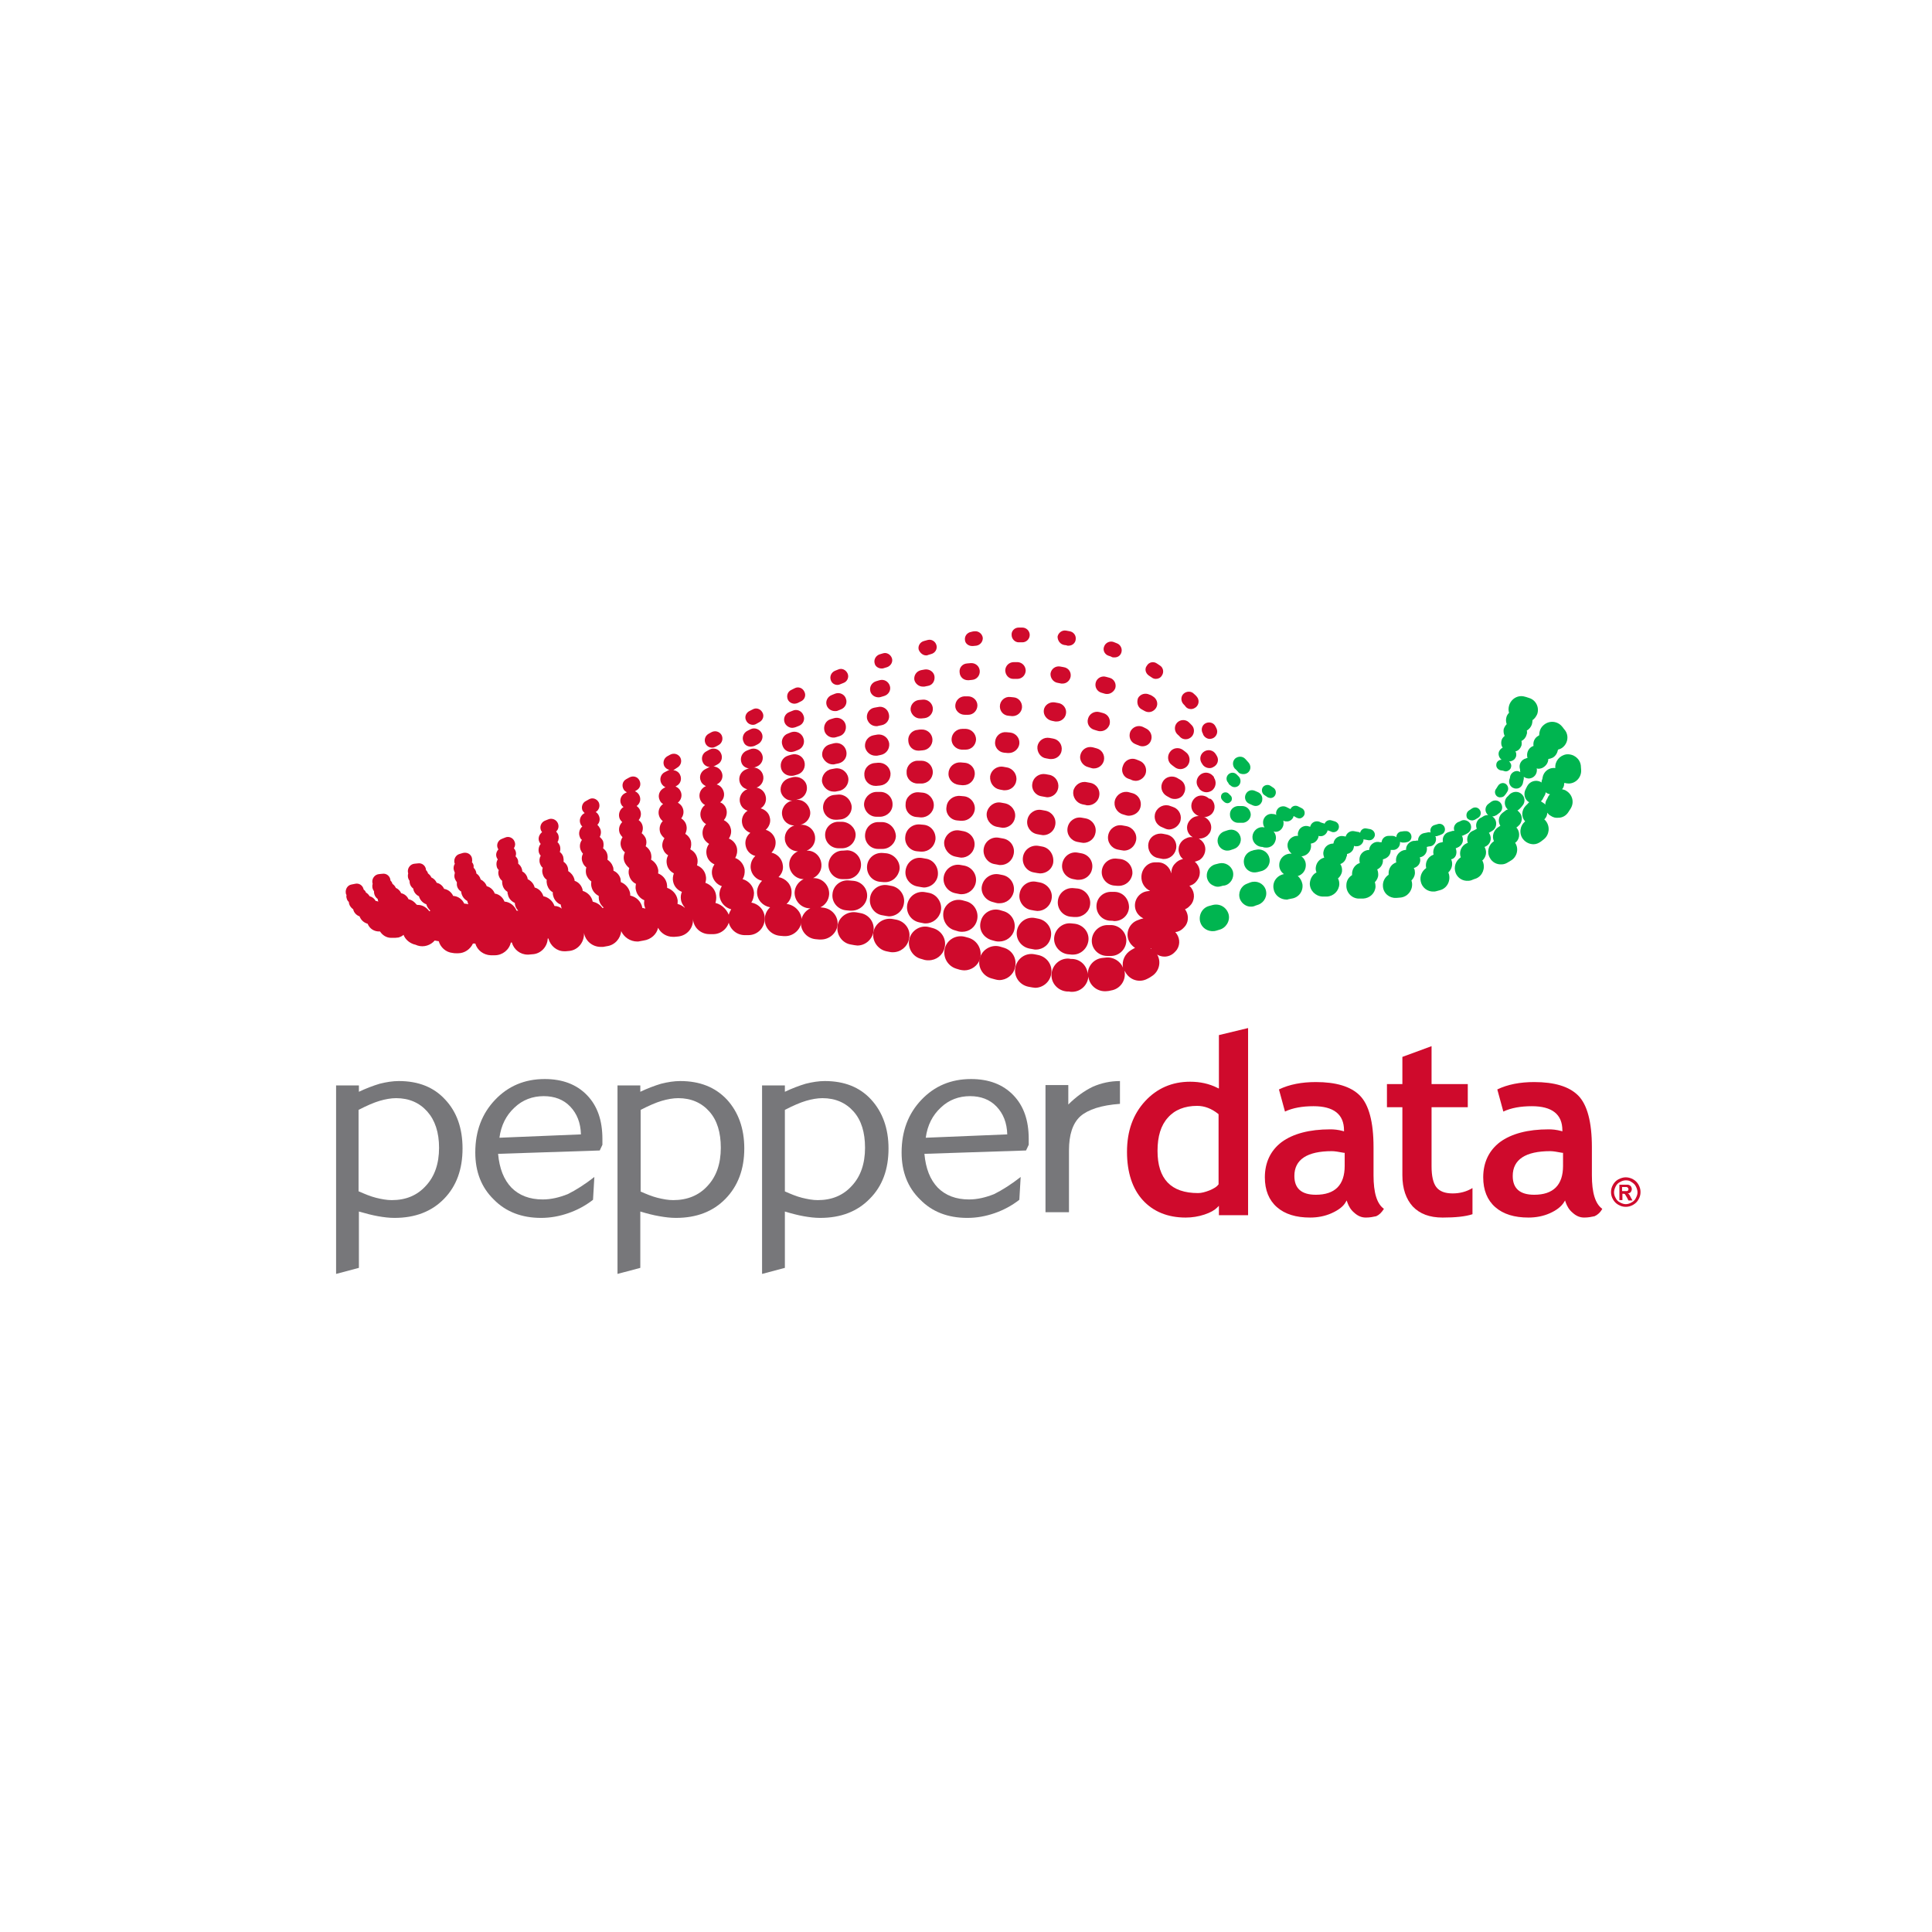 <?xml version="1.0" encoding="utf-8"?>
<!-- Generator: Adobe Illustrator 19.1.0, SVG Export Plug-In . SVG Version: 6.00 Build 0)  -->
<svg version="1.1" xmlns="http://www.w3.org/2000/svg" xmlns:xlink="http://www.w3.org/1999/xlink" x="0px" y="0px"
	 viewBox="0 0 576 576" xml:space="preserve">
<style type="text/css">
	.st2{fill:#77777A;}
	.st3{fill:#CF0A2C;}
	.st4{fill:#00B550;}
</style>
<g id="Pepper_Logo_Square_480x480">
	<g>
		<g>
			<path class="st2" d="M107,361.2V378l-6.8,1.8v-56.2h6.8v1.9c2.1-1,4.2-1.8,6.2-2.4c2-0.5,3.9-0.8,5.7-0.8
				c5.8,0,10.4,1.8,13.8,5.5c3.5,3.7,5.2,8.6,5.2,14.6c0,6.2-1.8,11.2-5.5,15c-3.7,3.8-8.6,5.7-14.8,5.7c-1.6,0-3.2-0.2-4.9-0.5
				C111,362.3,109.1,361.8,107,361.2z M107,355.2c1.8,0.8,3.5,1.5,5.1,1.9c1.6,0.4,3.2,0.7,4.7,0.7c4.2,0,7.6-1.4,10.2-4.3
				c2.6-2.8,3.9-6.6,3.9-11.3c0-4.6-1.2-8.2-3.5-10.8c-2.3-2.6-5.4-4-9.3-4c-1.5,0-3.2,0.3-4.9,0.8c-1.7,0.5-3.8,1.4-6.3,2.7V355.2z
				"/>
			<path class="st2" d="M177.2,350.9l-0.4,6.8c-2.3,1.8-4.8,3.1-7.4,4c-2.6,0.9-5.3,1.4-8.1,1.4c-5.7,0-10.5-1.8-14.1-5.5
				c-3.7-3.6-5.5-8.3-5.5-14c0-6.4,2-11.6,5.9-15.7c3.9-4.1,8.8-6.2,14.8-6.2c5.3,0,9.5,1.6,12.6,4.8c3.1,3.2,4.6,7.5,4.6,13.1
				c0,0.2,0,0.4,0,0.8c0,0.3,0,0.6,0,0.9l-0.8,1.7l-30.3,1c0.4,4.4,1.7,7.7,4,10.1c2.3,2.3,5.4,3.5,9.3,3.5c2.5,0,5-0.6,7.5-1.6
				C171.7,354.8,174.4,353.1,177.2,350.9z M173.2,338.2c-0.1-3.5-1.2-6.2-3.2-8.3c-2-2.1-4.7-3.1-7.9-3.1c-3.3,0-6.3,1.1-8.7,3.4
				c-2.5,2.3-4,5.3-4.5,9L173.2,338.2z"/>
			<path class="st2" d="M190.9,361.2V378l-6.8,1.8v-56.2h6.8v1.9c2.1-1,4.2-1.8,6.2-2.4c2-0.5,3.9-0.8,5.7-0.8
				c5.8,0,10.4,1.8,13.9,5.5c3.4,3.7,5.2,8.6,5.2,14.6c0,6.2-1.9,11.2-5.6,15c-3.7,3.8-8.6,5.7-14.8,5.7c-1.6,0-3.2-0.2-4.9-0.5
				C194.8,362.3,192.9,361.8,190.9,361.2z M190.9,355.2c1.8,0.8,3.5,1.5,5.1,1.9c1.6,0.4,3.2,0.7,4.7,0.7c4.2,0,7.7-1.4,10.3-4.3
				c2.6-2.8,3.9-6.6,3.9-11.3c0-4.6-1.1-8.2-3.4-10.8c-2.3-2.6-5.4-4-9.3-4c-1.5,0-3.2,0.3-4.9,0.8c-1.7,0.5-3.8,1.4-6.3,2.7V355.2z
				"/>
			<path class="st2" d="M234,361.2V378l-6.8,1.8v-56.2h6.8v1.9c2.1-1,4.2-1.8,6.2-2.4c2-0.5,3.9-0.8,5.7-0.8
				c5.8,0,10.4,1.8,13.8,5.5c3.4,3.7,5.2,8.6,5.2,14.6c0,6.2-1.8,11.2-5.6,15c-3.7,3.8-8.6,5.7-14.8,5.7c-1.6,0-3.2-0.2-4.9-0.5
				C237.9,362.3,236,361.8,234,361.2z M234,355.2c1.8,0.8,3.5,1.5,5.1,1.9c1.6,0.4,3.2,0.7,4.7,0.7c4.2,0,7.6-1.4,10.2-4.3
				c2.6-2.8,3.9-6.6,3.9-11.3c0-4.6-1.1-8.2-3.4-10.8c-2.3-2.6-5.4-4-9.3-4c-1.5,0-3.2,0.3-4.9,0.8c-1.7,0.5-3.8,1.4-6.3,2.7V355.2z
				"/>
			<path class="st2" d="M304.3,350.9l-0.4,6.8c-2.3,1.8-4.8,3.1-7.4,4c-2.6,0.9-5.3,1.4-8.1,1.4c-5.8,0-10.5-1.8-14.1-5.5
				c-3.7-3.6-5.5-8.3-5.5-14c0-6.4,2-11.6,5.9-15.7c3.9-4.1,8.8-6.2,14.8-6.2c5.3,0,9.5,1.6,12.6,4.8c3.1,3.2,4.6,7.5,4.6,13.1
				c0,0.2,0,0.4,0,0.8c0,0.3,0,0.6,0,0.9l-0.8,1.7l-30.3,1c0.4,4.4,1.7,7.7,4,10.1c2.3,2.3,5.4,3.5,9.3,3.5c2.5,0,5-0.6,7.5-1.6
				C298.8,354.8,301.5,353.1,304.3,350.9z M300.3,338.2c-0.1-3.5-1.2-6.2-3.2-8.3c-2-2.1-4.7-3.1-7.9-3.1c-3.3,0-6.3,1.1-8.7,3.4
				c-2.5,2.3-4,5.3-4.5,9L300.3,338.2z"/>
			<path class="st2" d="M318.7,361.4h-7v-37.9h6.8v5.8c2.3-2.3,4.8-4.1,7.3-5.3c2.5-1.1,5.2-1.7,8.1-1.7v6.8
				c-5.6,0.4-9.5,1.7-11.8,3.7c-2.3,2.1-3.4,5.5-3.4,10.2V361.4z"/>
		</g>
		<g>
			<g>
				<path class="st3" d="M363.3,324.5l-0.4-0.2c-2.4-1.2-5.1-1.8-8.1-1.8c-5.4,0-9.9,2-13.4,5.8c-3.6,3.9-5.4,8.9-5.4,15.1
					c0,6.1,1.6,11,4.7,14.4c3.1,3.4,7.4,5.2,12.8,5.2c1.9,0,3.8-0.3,5.6-0.9c1.8-0.6,3-1.3,3.8-2.1l0.5-0.5v2.8h8.7v-55.8l-8.7,2.1
					V324.5z M363.3,353.1L363.3,353.1c-0.5,0.7-1.3,1.2-2.7,1.8c-1.3,0.5-2.4,0.8-3.4,0.8c-8.1,0-12.1-4.2-12.1-12.6
					c0-4.3,1-7.6,3.1-9.9c2-2.3,5-3.5,8.7-3.5c2.2,0,4.3,0.8,6.3,2.4l0.1,0.1V353.1z"/>
				<g>
					<path class="st3" d="M412.6,360.4c-2.1-1.5-3.1-4.8-3.1-10v-8.4c0-7.5-1.4-12.7-4.1-15.4c-2.7-2.7-7.1-4-13.1-4
						c-4.2,0-7.9,0.7-11,2.2l1.8,6.6c2.3-1.1,5.2-1.6,8.5-1.6c6,0,9.1,2.4,9.1,7.2v0.3l-0.3-0.1c-1.5-0.4-2.7-0.5-3.8-0.5
						c-6.2,0-11.1,1.3-14.5,3.8c-3.3,2.5-5,6.1-5,10.5c0,3.8,1.2,6.8,3.6,8.9c2.4,2.1,5.7,3.1,9.9,3.1c2.2,0,4.4-0.4,6.4-1.3
						c2-0.9,3.5-2,4.2-3.3l0.3-0.5l0.2,0.6c0.4,1.1,1,2.2,2.1,3.1c1,0.9,2.1,1.4,3.4,1.4c1.2,0,2.2-0.2,3.1-0.4
						C411.2,362.2,411.9,361.5,412.6,360.4z M400.9,347.6c0,5.7-2.9,8.6-8.6,8.6c-4.3,0-6.4-1.9-6.4-5.6c0-4.9,3.8-7.4,11.2-7.4
						c0.8,0,2,0.2,3.6,0.5l0.2,0V347.6z"/>
				</g>
				<g>
					<path class="st3" d="M477.7,360.4c-2.1-1.5-3.1-4.8-3.1-10v-8.4c0-7.5-1.4-12.7-4.1-15.4c-2.7-2.7-7.1-4-13.1-4
						c-4.2,0-7.9,0.7-11,2.2l1.8,6.6c2.3-1.1,5.2-1.6,8.5-1.6c6,0,9.1,2.4,9.1,7.2v0.3l-0.3-0.1c-1.5-0.4-2.7-0.5-3.8-0.5
						c-6.2,0-11.1,1.3-14.5,3.8c-3.3,2.5-5,6.1-5,10.5c0,3.8,1.2,6.8,3.6,8.9c2.4,2.1,5.7,3.1,9.9,3.1c2.2,0,4.4-0.4,6.4-1.3
						c2-0.9,3.4-2,4.2-3.3l0.3-0.5l0.2,0.6c0.4,1.1,1,2.2,2.1,3.1c1,0.9,2.1,1.4,3.4,1.4c1.2,0,2.2-0.2,3.1-0.4
						C476.3,362.2,477.1,361.5,477.7,360.4z M466,347.6c0,5.7-2.9,8.6-8.6,8.6c-4.3,0-6.4-1.9-6.4-5.6c0-4.9,3.8-7.4,11.2-7.4
						c0.8,0,2,0.2,3.6,0.5l0.2,0V347.6z"/>
				</g>
				<path class="st3" d="M421.2,359.7c2.1,2.2,5,3.3,8.9,3.3c3.8,0,6.8-0.3,8.9-1v-7.8c-1.8,1.1-3.8,1.6-5.9,1.6
					c-2.3,0-3.9-0.6-4.9-1.9c-0.9-1.2-1.4-3.2-1.4-6.2v-17.6h10.8v-6.9h-10.8v-11.3l-8.7,3.2v8.1h-4.6v6.9h4.6v20.3
					C418.1,354.4,419.2,357.5,421.2,359.7z"/>
			</g>
			<g>
				<path class="st3" d="M484.7,351c0.7,0,1.5,0.2,2.2,0.6c0.7,0.4,1.2,0.9,1.6,1.6c0.4,0.7,0.6,1.4,0.6,2.2c0,0.8-0.2,1.5-0.6,2.2
					c-0.4,0.7-0.9,1.2-1.6,1.6c-0.7,0.4-1.4,0.6-2.2,0.6c-0.8,0-1.5-0.2-2.2-0.6c-0.7-0.4-1.2-0.9-1.6-1.6c-0.4-0.7-0.6-1.4-0.6-2.2
					c0-0.8,0.2-1.5,0.6-2.2c0.4-0.7,0.9-1.2,1.6-1.6C483.3,351.2,484,351,484.7,351z M484.7,351.9c-0.6,0-1.2,0.2-1.7,0.5
					c-0.6,0.3-1,0.7-1.3,1.3c-0.3,0.6-0.5,1.2-0.5,1.8c0,0.6,0.2,1.2,0.5,1.7c0.3,0.6,0.7,1,1.3,1.3c0.6,0.3,1.1,0.5,1.7,0.5
					c0.6,0,1.2-0.2,1.7-0.5c0.6-0.3,1-0.7,1.3-1.3c0.3-0.6,0.5-1.1,0.5-1.7c0-0.6-0.2-1.2-0.5-1.8c-0.3-0.6-0.8-1-1.3-1.3
					C485.9,352,485.3,351.9,484.7,351.9z M482.8,357.8v-4.6h0.9c0.9,0,1.4,0,1.5,0c0.3,0,0.5,0.1,0.7,0.2c0.2,0.1,0.3,0.2,0.4,0.4
					c0.1,0.2,0.2,0.4,0.2,0.7c0,0.3-0.1,0.6-0.3,0.9c-0.2,0.2-0.5,0.4-0.9,0.4c0.1,0.1,0.2,0.1,0.3,0.2c0.1,0.1,0.2,0.2,0.3,0.4
					c0,0,0.1,0.2,0.3,0.6l0.5,0.9h-1.2l-0.4-0.8c-0.3-0.5-0.5-0.8-0.6-1s-0.4-0.2-0.6-0.2h-0.2v1.9H482.8z M483.7,355.1h0.4
					c0.5,0,0.8,0,0.9,0c0.2,0,0.3-0.1,0.4-0.2c0.1-0.1,0.1-0.2,0.1-0.4c0-0.2-0.1-0.3-0.2-0.4c-0.1-0.1-0.2-0.2-0.4-0.2
					c-0.1,0-0.4,0-0.9,0h-0.4V355.1z"/>
			</g>
		</g>
		<g>
			<path class="st4" d="M438.9,244.6c0.3,0,0.5-0.1,0.8-0.2c0.3-0.2,0.7-0.4,1-0.6c0.8-0.5,1-1.5,0.5-2.3c-0.5-0.8-1.5-1-2.3-0.5
				c-0.3,0.2-0.6,0.4-0.9,0.6c-0.8,0.5-1,1.5-0.6,2.3C437.7,244.3,438.3,244.6,438.9,244.6z"/>
			<path class="st4" d="M376.9,237c0.3,0.2,0.6,0.4,0.9,0.6c0.2,0.2,0.5,0.2,0.8,0.3c0.6,0.1,1.2-0.2,1.5-0.7
				c0.5-0.8,0.3-1.8-0.4-2.3c-0.3-0.2-0.6-0.4-0.9-0.6c-0.7-0.5-1.8-0.3-2.3,0.4C376,235.4,376.2,236.5,376.9,237z"/>
			<path class="st4" d="M369.1,230.1c0.2,0.3,0.5,0.5,0.9,0.6c0.7,0.2,1.5,0.1,2.1-0.4c0.9-0.8,0.9-2.1,0.1-3
				c-0.3-0.3-0.6-0.7-0.9-1c-0.8-0.9-2.1-0.9-3-0.2c-0.9,0.8-0.9,2.1-0.2,3C368.5,229.4,368.8,229.8,369.1,230.1z"/>
			<path class="st4" d="M446.3,237.4c0.3,0.2,0.7,0.4,1.1,0.3c0.5,0,1-0.2,1.3-0.7c0.3-0.3,0.5-0.7,0.7-1c0.5-0.8,0.2-1.8-0.5-2.3
				c-0.8-0.5-1.8-0.2-2.3,0.6c-0.2,0.3-0.3,0.5-0.5,0.8C445.5,235.8,445.6,236.8,446.3,237.4z"/>
			<path class="st4" d="M371.4,236.8c-0.5,1-0.1,2.3,1,2.8c0.4,0.2,0.7,0.3,1.1,0.5c1.1,0.5,2.3,0,2.7-1.1c0.1-0.1,0.1-0.3,0.1-0.4
				c0.2-1-0.3-2-1.2-2.4c-0.3-0.1-0.6-0.3-0.9-0.4C373.1,235.3,371.9,235.7,371.4,236.8z"/>
			<path class="st4" d="M366.9,234.2c0.7,0.7,1.9,0.6,2.5-0.1c0.1-0.1,0.1-0.2,0.2-0.3c0.4-0.7,0.3-1.7-0.3-2.3
				c-0.2-0.2-0.4-0.4-0.6-0.6c-0.7-0.7-1.8-0.7-2.5,0c-0.7,0.7-0.7,1.8,0,2.5C366.3,233.8,366.6,234,366.9,234.2z"/>
			<path class="st4" d="M365,239.1c0.6,0.5,1.4,0.5,1.9-0.1c0.1-0.1,0.1-0.1,0.2-0.2c0.3-0.6,0.2-1.3-0.3-1.7
				c-0.2-0.2-0.3-0.3-0.5-0.5c-0.5-0.5-1.4-0.5-1.9,0c-0.5,0.5-0.5,1.4,0,1.9C364.6,238.8,364.8,238.9,365,239.1z"/>
			<path class="st4" d="M414.6,253.8c0-0.1,0-0.2,0-0.4c0.2,0,0.5,0,0.7,0c0,0,0.1,0,0.1,0c1.1,0,2-1,2-2.1c0-0.1,0-0.2,0-0.3
				c0.3,0.1,0.5,0.2,0.8,0.2c0.4,0,0.8,0,1.1-0.1c0.9-0.1,1.6-0.8,1.5-1.8c-0.1-0.9-0.9-1.6-1.8-1.5c-0.3,0-0.7,0-1.1,0.1
				c-0.9,0-1.6,0.8-1.6,1.7c-0.3-0.2-0.7-0.4-1.2-0.4c-0.3,0-0.7,0-1.1,0c-1.1,0-2,0.8-2.1,1.9c-0.3,0-0.7,0-1-0.1
				c-1.4-0.1-2.6,1-2.7,2.3c0,0,0,0,0,0.1c-1.5,0-2.8,1.1-2.9,2.7c0,0.4,0,0.8,0.1,1.2c-1.3,0.4-2.2,1.6-2.3,3c0,0.2,0,0.4,0,0.6
				c-1,0.6-1.7,1.7-1.7,3c-0.1,2.1,1.5,3.9,3.6,4l1.1,0c0.1,0,0.2,0,0.3,0c2-0.1,3.6-1.6,3.7-3.6c0-0.5-0.1-0.9-0.2-1.3
				c0.6-0.6,1-1.4,1-2.2c0-0.6-0.1-1.1-0.3-1.6c0.9-0.4,1.6-1.3,1.7-2.4c0-0.2,0-0.4,0-0.6C413.6,255.9,414.5,255,414.6,253.8z"/>
			<path class="st4" d="M379.6,242.7c-1.4-0.3-2.7,0.6-3,2c-0.1,0.7,0,1.4,0.4,2c-0.2,0-0.3-0.1-0.5-0.1c-1.6-0.1-3,1.2-3.1,2.8
				c-0.1,1.6,1.2,3,2.8,3.1c0,0,0.1,0,0.2,0c0.4,0.2,0.8,0.2,1.2,0.2c1.1,0,2.2-0.7,2.6-1.9c0.4-1,0.2-2.1-0.5-2.9
				c0.2,0,0.4,0.1,0.6,0.1c1.1,0,2-0.8,2.3-1.9c0.1-0.5,0.1-0.9,0-1.4c0,0,0,0,0.1,0c0.3,0.2,0.7,0.2,1,0.2c0.7,0,1.4-0.4,1.8-1.1
				c0.1-0.2,0.1-0.4,0.2-0.5c0.3,0.2,0.6,0.3,0.9,0.5c0.3,0.1,0.5,0.2,0.8,0.2c0.6,0,1.1-0.4,1.4-0.9c0.4-0.8,0.1-1.8-0.8-2.2
				c-0.3-0.2-0.7-0.3-1-0.5c-0.8-0.4-1.8-0.1-2.2,0.7c0,0,0,0.1-0.1,0.1c-0.1,0-0.1-0.1-0.2-0.1c-0.3-0.2-0.7-0.3-1-0.5
				c-1-0.5-2.3-0.1-2.8,0.9c-0.3,0.5-0.3,1-0.2,1.5C380.3,242.8,379.9,242.7,379.6,242.7z"/>
			<path class="st4" d="M370.3,240.3c-0.4,0-0.8,0-1.2,0c-1.4,0.1-2.5,1.2-2.4,2.6c0,1.4,1.2,2.5,2.6,2.4c0.3,0,0.7,0,1,0
				c0.1,0,0.2,0,0.4,0c1.2-0.2,2.2-1.2,2.2-2.5C372.8,241.4,371.7,240.3,370.3,240.3z"/>
			<path class="st4" d="M423.4,256c0-0.1-0.1-0.3-0.1-0.4c0,0,0,0,0,0c1.4-0.2,2.3-1.5,2.1-2.9c0-0.1,0-0.2-0.1-0.2c0,0,0,0,0.1,0
				c0.4-0.1,0.7-0.2,1.1-0.2c1.1-0.2,1.8-1.4,1.6-2.5c0-0.2-0.1-0.4-0.2-0.5c0.1,0,0.2,0,0.3,0c0.2,0,0.3,0,0.4-0.1
				c0.4-0.1,0.7-0.2,1.1-0.4c0.9-0.3,1.3-1.3,1-2.1c-0.3-0.9-1.3-1.3-2.1-1c-0.3,0.1-0.7,0.2-1,0.3c-0.9,0.3-1.3,1.2-1.1,2.1
				c0,0,0,0.1,0,0.1c-0.3-0.1-0.7-0.1-1,0c-0.3,0.1-0.7,0.1-1,0.2c-1,0.2-1.8,1.2-1.7,2.2c-0.1,0-0.3,0-0.4,0
				c-0.3,0.1-0.7,0.1-1,0.1c-1.3,0.2-2.3,1.4-2.2,2.7c-0.1,0-0.2,0-0.3,0c-1.6,0.2-2.8,1.6-2.7,3.2c0,0.2,0,0.3,0.1,0.5
				c-1.5,0.5-2.4,1.9-2.3,3.5c0,0.1,0,0.1,0,0.2c-1.1,0.7-1.8,2-1.7,3.4c0.1,2.1,1.9,3.6,3.9,3.5c0,0,0.1,0,0.1,0
				c0.4,0,0.8-0.1,1.2-0.1c2.1-0.2,3.6-2,3.5-4.1c0-0.3-0.1-0.7-0.2-1c0.7-0.7,1.2-1.7,1-2.8c0-0.3-0.1-0.6-0.3-0.9
				C422.9,258.4,423.6,257.2,423.4,256z"/>
			<path class="st4" d="M434.1,253.2c0-0.1-0.1-0.2-0.1-0.3c0.2-0.1,0.4-0.1,0.5-0.2c1.3-0.5,2-1.9,1.5-3.2c0-0.1-0.1-0.2-0.2-0.3
				c0.2,0,0.4-0.1,0.6-0.2c0.4-0.2,0.7-0.3,1-0.5c1-0.5,1.5-1.7,1-2.8c-0.5-1-1.8-1.5-2.8-1c-0.3,0.2-0.6,0.3-0.9,0.4
				c-1,0.5-1.5,1.6-1.1,2.6c-0.3,0-0.6,0-0.8,0.1c-0.3,0.1-0.7,0.2-1,0.3c-1.2,0.4-1.9,1.7-1.6,2.9c-0.3,0.1-0.5,0.2-0.8,0.2
				c-1.5,0.4-2.4,2.1-2,3.6c-1.7,0.6-2.6,2.3-2.2,4c-1.3,0.9-2,2.5-1.6,4.1c0.4,1.8,2.1,3,3.8,2.9c0.3,0,0.5,0,0.8-0.1
				c0.4-0.1,0.8-0.2,1.1-0.3c2-0.5,3.2-2.6,2.7-4.7c-0.1-0.2-0.1-0.4-0.2-0.6c0.9-0.8,1.4-2.2,1-3.5c0-0.1-0.1-0.3-0.2-0.4
				C433.9,256,434.5,254.6,434.1,253.2z"/>
			<path class="st4" d="M401.6,254.6c1-0.2,1.8-0.9,2-1.9c0-0.2,0.1-0.3,0.1-0.5c0.1,0,0.2,0,0.3,0.1c0.2,0,0.3,0,0.5,0
				c0.9,0,1.8-0.7,2-1.7c0-0.1,0-0.2,0-0.4c0.1,0.1,0.3,0.1,0.4,0.1c0.4,0.1,0.7,0.1,1.1,0.2c0.1,0,0.2,0,0.3,0
				c0.8,0,1.4-0.6,1.6-1.4c0.1-0.9-0.5-1.7-1.4-1.9c-0.4-0.1-0.7-0.1-1.1-0.2c-0.9-0.2-1.7,0.4-1.9,1.3c-0.2-0.2-0.5-0.3-0.8-0.3
				c-0.3-0.1-0.7-0.1-1-0.2c-1.1-0.2-2.2,0.5-2.5,1.6c0,0,0,0,0,0c-0.2,0-0.4-0.1-0.6-0.1c-1.3-0.3-2.7,0.5-3,1.9
				c0,0.1,0,0.2-0.1,0.3c-1.4,0-2.6,0.9-2.9,2.3c-0.2,0.7,0,1.3,0.2,1.9c-1.3,0.3-2.3,1.4-2.5,2.8c-0.1,0.6,0,1.1,0.2,1.6
				c-1.2,0.6-1.9,1.9-2,3.3c0,2.1,1.7,3.8,3.8,3.9c0.3,0,0.7,0,1.1,0c0.1,0,0.2,0,0.2,0c2-0.1,3.6-1.7,3.7-3.7
				c0-0.6-0.1-1.2-0.4-1.7c0.6-0.5,1.1-1.3,1.2-2.1c0.1-0.8-0.1-1.6-0.5-2.2c0.9-0.3,1.6-1.1,1.8-2.1
				C401.6,255.2,401.6,254.9,401.6,254.6z"/>
			<path class="st4" d="M444.1,248.6c-0.1-0.1-0.1-0.2-0.2-0.3l0,0c0.3-0.2,0.7-0.4,1-0.6c1.2-0.7,1.5-2.3,0.8-3.5
				c-0.2-0.3-0.5-0.6-0.8-0.8c0.1,0,0.1,0,0.1,0c0.4,0,0.8-0.2,1.2-0.4c0.3-0.2,0.6-0.5,0.9-0.7c0.9-0.7,1-2,0.3-2.9
				c-0.7-0.9-2-1-2.9-0.3c-0.3,0.2-0.5,0.4-0.8,0.6c-0.9,0.7-1.1,2-0.4,2.9c0.1,0.2,0.3,0.3,0.4,0.4c-0.5,0-1.1,0.1-1.5,0.4
				c-0.3,0.2-0.6,0.4-0.9,0.5c-1.1,0.7-1.5,2.1-1,3.2c-0.1,0-0.1,0-0.2,0.1c-0.3,0.2-0.6,0.3-1,0.5c-1.4,0.6-2,2.2-1.5,3.6
				c-0.1,0-0.2,0.1-0.3,0.1c-1.6,0.7-2.4,2.5-1.8,4.2c-1.5,1-2.2,2.9-1.5,4.7c0.6,1.5,2.1,2.4,3.7,2.3c0.4,0,0.9-0.1,1.3-0.3
				c0.3-0.1,0.7-0.3,1.1-0.4c1.9-0.8,2.8-3.1,2-5c0-0.1-0.1-0.2-0.2-0.3c1.1-1,1.5-2.5,0.8-3.9c0-0.1-0.1-0.1-0.1-0.2v0
				C444.3,251.9,444.9,250.1,444.1,248.6z"/>
			<path class="st4" d="M390.8,252.9c0.1-0.5,0.1-0.9,0-1.4c1-0.1,1.8-0.7,2.2-1.7c0.1-0.2,0.1-0.4,0.1-0.6c0.2,0.1,0.5,0.1,0.7,0.1
				c0.8,0,1.6-0.6,1.9-1.4c0.1-0.1,0.1-0.3,0.1-0.4c0,0,0.1,0,0.1,0.1c0.4,0.1,0.7,0.2,1.1,0.4c0.2,0.1,0.4,0.1,0.6,0.1
				c0.7,0,1.3-0.5,1.5-1.1c0.3-0.9-0.2-1.8-1.1-2.1c-0.3-0.1-0.7-0.2-1-0.3c-0.9-0.3-1.8,0.2-2.1,1c0,0,0,0,0,0
				c-0.1-0.1-0.3-0.2-0.5-0.2c-0.3-0.1-0.7-0.2-1-0.4c-1.1-0.4-2.3,0.1-2.7,1.2c0,0.1-0.1,0.2-0.1,0.3l-0.3-0.1
				c-1.3-0.5-2.8,0.2-3.2,1.5c-0.2,0.4-0.2,0.9-0.1,1.3c-1.5-0.1-2.8,0.9-3.1,2.3c-0.2,1.2,0.3,2.3,1.2,3c-0.1,0-0.1,0-0.1,0
				c-1.9-0.1-3.5,1.3-3.6,3.2c-0.1,1.2,0.5,2.3,1.4,2.9c0,0,0,0,0,0c-2.1,0.4-3.5,2.3-3.1,4.4c0.3,1.9,2,3.2,3.9,3.2
				c0.2,0,0.3,0,0.5-0.1c0.3-0.1,0.7-0.1,1-0.2c2.1-0.3,3.5-2.2,3.2-4.3c-0.2-1-0.7-1.9-1.4-2.4c1.3-0.4,2.3-1.5,2.4-3
				c0.1-1.2-0.4-2.2-1.3-2.9c0,0,0,0,0,0C389.3,255.2,390.5,254.3,390.8,252.9z"/>
			<path class="st4" d="M369.8,249.4c-0.5-1.6-2.1-2.4-3.7-1.9c-0.4,0.1-0.8,0.3-1.2,0.4c-1.5,0.6-2.3,2.3-1.7,3.8
				c0.4,1.1,1.4,1.8,2.5,1.9c0.4,0,0.8,0,1.3-0.2c0.3-0.1,0.6-0.2,0.9-0.3C369.4,252.6,370.3,250.9,369.8,249.4z"/>
			<path class="st4" d="M363.5,257.4c-0.4,0.1-0.8,0.2-1.2,0.3c-1.8,0.5-2.9,2.4-2.4,4.2c0.3,1,0.9,1.7,1.8,2.1
				c0.7,0.4,1.5,0.5,2.4,0.2c0.3-0.1,0.6-0.2,1-0.2c1.8-0.4,2.9-2.3,2.5-4.1C367.1,258.1,365.3,257,363.5,257.4z"/>
			<path class="st4" d="M374.7,253.3c-0.4,0.1-0.9,0.1-1.3,0.3c-1.8,0.4-2.9,2.2-2.5,4c0.3,1.4,1.5,2.4,2.9,2.5c0.3,0,0.7,0,1.1-0.1
				c0.3-0.1,0.5-0.1,0.8-0.2c1.8-0.3,3.1-1.9,2.8-3.8C378.2,254.3,376.6,253,374.7,253.3z"/>
			<path class="st4" d="M452.4,247.1c-0.1-0.1-0.2-0.2-0.3-0.4c0.2-0.1,0.4-0.3,0.5-0.4c1.3-1,1.5-2.9,0.4-4.1
				c-0.2-0.2-0.4-0.4-0.6-0.6c0.3-0.1,0.5-0.3,0.7-0.5c0.3-0.3,0.6-0.6,0.8-0.9c0.9-1,0.8-2.6-0.3-3.5c-1-0.9-2.6-0.8-3.6,0.2
				c-0.2,0.2-0.4,0.5-0.7,0.7c-0.9,1-0.9,2.6,0.1,3.6c0,0,0.1,0.1,0.2,0.1c-0.3,0.1-0.6,0.2-0.8,0.4c-0.3,0.2-0.5,0.4-0.8,0.6
				c-1.2,0.9-1.5,2.6-0.7,3.9c-0.2,0.1-0.4,0.3-0.6,0.4c-1.4,0.9-2,2.7-1.3,4.2c-1.7,1.1-2.2,3.3-1.2,5c0.7,1.3,2.1,2,3.5,1.9
				c0.6,0,1.2-0.2,1.7-0.5c0.3-0.2,0.7-0.4,1-0.6c1.8-1,2.5-3.4,1.4-5.2c0,0-0.1-0.1-0.1-0.1C453,250.4,453.3,248.5,452.4,247.1z"/>
			<path class="st4" d="M466.4,233.4c0.4,0.1,0.8,0.2,1.3,0.2c0,0,0.1,0,0.1,0c2.1-0.1,3.7-1.9,3.6-4c0-0.5-0.1-0.9-0.1-1.4
				c-0.3-2.1-2.2-3.5-4.3-3.3c-2,0.3-3.5,2.1-3.3,4.1c-1.8-0.3-3.5,1-3.8,2.8c0,0.3-0.1,0.5-0.2,0.8c-0.1,0.2-0.1,0.5-0.1,0.7
				c-0.1-0.1-0.2-0.1-0.3-0.2c-1.4-0.7-3.2-0.2-4,1.3c-0.1,0.3-0.3,0.5-0.4,0.8c-0.8,1.4-0.4,3.2,1,4c0,0,0,0,0,0
				c-0.1,0.1-0.3,0.2-0.4,0.4c-0.2,0.2-0.5,0.5-0.7,0.7c-1.2,1.3-1.3,3.3-0.1,4.6c-1.6,1.3-1.9,3.7-0.6,5.3c0.8,1,2,1.5,3.1,1.5
				c0.8,0,1.5-0.3,2.2-0.8c0.3-0.2,0.6-0.5,0.9-0.7c1.6-1.3,1.9-3.7,0.6-5.4c-0.2-0.2-0.3-0.4-0.5-0.5c0,0,0.1-0.1,0.1-0.1
				c0.5-0.5,0.8-1.2,0.8-1.9c0.3,0.4,0.6,0.7,1,0.9c0.7,0.5,1.5,0.7,2.3,0.6c1.2,0,2.3-0.6,3-1.7c0.2-0.4,0.5-0.7,0.7-1.1
				c1.1-1.8,0.5-4.1-1.3-5.2c-0.4-0.3-0.9-0.4-1.3-0.5c0.3-0.3,0.5-0.7,0.6-1.2C466.3,234,466.3,233.7,466.4,233.4z M461.3,238.1
				c-0.4,0.6-0.6,1.2-0.6,1.8c-0.1-0.1-0.2-0.3-0.4-0.4c-0.3-0.2-0.6-0.4-0.9-0.6c0.2-0.2,0.4-0.4,0.5-0.6c0.2-0.4,0.4-0.8,0.6-1.1
				c0.2-0.3,0.3-0.7,0.3-1c0.4,0.3,0.8,0.5,1.3,0.6c0,0,0,0,0,0c-0.1,0.2-0.3,0.3-0.4,0.5C461.6,237.5,461.4,237.8,461.3,238.1z"/>
			<path class="st4" d="M457.2,222.4c-0.1,0-0.2,0.1-0.3,0.1c-1.3,0.6-1.9,2.1-1.5,3.5c-0.1,0-0.3,0-0.4,0.1c-1.4,0.3-2.2,1.7-1.9,3
				c0.1,0.2,0.1,0.5,0.1,0.8c0,0.1,0,0.2,0.1,0.3c-0.2-0.1-0.5-0.2-0.7-0.3c-1.1-0.2-2.2,0.6-2.4,1.7c0,0.3-0.1,0.5-0.2,0.8
				c-0.3,1.1,0.3,2.3,1.4,2.6c0.2,0.1,0.5,0.1,0.7,0.1c0.9,0,1.6-0.6,1.9-1.5c0.1-0.5,0.2-0.9,0.3-1.4c0-0.2,0-0.4,0-0.6
				c0.4,0.3,1,0.5,1.5,0.5c0.1,0,0.1,0,0.1,0c1.4-0.1,2.4-1.3,2.3-2.7c0-0.1,0-0.2-0.1-0.3c0.2,0,0.4,0.1,0.6,0.1
				c0.3,0,0.7-0.1,1-0.2c1.1-0.5,1.9-1.5,1.9-2.7c0.5-0.1,0.9-0.2,1.3-0.4c0.9-0.5,1.4-1.4,1.6-2.4c0.4-0.1,0.9-0.3,1.3-0.6
				c1.7-1.3,2-3.7,0.7-5.3c-0.3-0.3-0.5-0.7-0.8-1c-1.3-1.6-3.7-1.9-5.4-0.5c-1,0.8-1.4,1.9-1.4,3.1c-0.1,0.1-0.2,0.1-0.3,0.2
				C457.5,220,457,221.2,457.2,222.4z"/>
			<path class="st4" d="M372.7,263.1c-0.3,0.1-0.7,0.3-1,0.4c-1.8,0.7-2.7,2.8-2,4.6c0.6,1.4,2,2.3,3.4,2.2c0.4,0,0.8-0.1,1.2-0.3
				c0.3-0.1,0.6-0.2,0.9-0.3c1.8-0.7,2.8-2.7,2.1-4.6C376.6,263.3,374.6,262.4,372.7,263.1z"/>
			<path class="st4" d="M447.6,229.7c0,0,0.4,0,0.9,0.2c0.3,0.1,0.6,0.1,0.9,0c0.5-0.2,1-0.6,1.1-1.2c0.2-0.6-0.1-1.3-0.6-1.7
				c0.2,0,0.5,0,0.7-0.1c0.7-0.2,1.2-0.7,1.4-1.4c0.1-0.5,0.1-1-0.2-1.5c0,0,0,0,0.1,0c0.8-0.2,1.4-0.9,1.7-1.7c0.1-0.5,0.1-1,0-1.4
				c0.7-0.3,1.3-1,1.5-1.8c0.2-0.4,0.2-0.9,0.1-1.3c0.7-0.4,1.2-1,1.5-1.8c0.1-0.4,0.2-0.9,0.2-1.3c0.6-0.4,1.1-1.1,1.4-1.8
				c0.7-2-0.4-4.2-2.4-4.8c-0.8-0.3-1.3-0.4-1.3-0.4c-2-0.6-4.1,0.6-4.7,2.7c-0.2,0.7-0.2,1.5,0,2.1c-0.4,0.4-0.7,0.9-0.8,1.4
				c-0.2,0.7-0.1,1.4,0.1,2c-0.4,0.4-0.7,0.9-0.9,1.5c-0.1,0.7,0,1.4,0.3,2c-0.5,0.4-0.9,0.9-1,1.6c-0.1,0.7,0,1.4,0.4,1.9
				c-0.6,0.3-1.1,0.9-1.2,1.6c-0.1,0.8,0.3,1.6,0.9,2c-0.8,0-1.6,0.6-1.6,1.5C446,228.8,446.7,229.6,447.6,229.7z"/>
			<path class="st4" d="M361.6,269.8c-0.4,0.1-0.8,0.2-1.1,0.3c-2,0.5-3.2,2.6-2.7,4.7c0.5,1.9,2.3,3,4.2,2.8c0.2,0,0.3-0.1,0.5-0.1
				c0.3-0.1,0.7-0.2,1-0.3c2-0.5,3.3-2.6,2.8-4.6C365.7,270.5,363.7,269.3,361.6,269.8z"/>
		</g>
		<g>
			<path class="st3" d="M358.7,219c0.4,0.8,1.2,1.3,2,1.3c0.3,0,0.6-0.1,0.9-0.2c1.1-0.5,1.6-1.8,1.1-2.9c0,0-0.1-0.2-0.3-0.6
				c-0.5-1.1-1.8-1.5-2.9-1c-1.1,0.5-1.5,1.8-1,2.9C358.7,218.8,358.7,218.9,358.7,219z"/>
			<path class="st3" d="M212.3,222.9c0.4,0,0.7-0.1,1.1-0.3l0.9-0.5c1-0.6,1.4-1.9,0.8-3c-0.6-1-1.9-1.4-3-0.8l-0.9,0.5
				c-1,0.6-1.4,1.9-0.8,3C210.8,222.5,211.5,222.9,212.3,222.9z"/>
			<path class="st3" d="M224.5,216.1c0.3,0,0.7-0.1,1-0.3l0.9-0.5c1.1-0.6,1.5-1.9,0.9-2.9c-0.6-1.1-1.9-1.5-2.9-0.9l-1,0.5
				c-1.1,0.6-1.5,1.9-0.9,2.9C222.9,215.7,223.7,216.1,224.5,216.1z"/>
			<path class="st3" d="M353.5,210.7c0.4,0.5,1,0.7,1.6,0.7c0.5,0,1-0.2,1.5-0.6c0.9-0.8,1-2.2,0.2-3.1c-0.2-0.3-0.5-0.5-0.8-0.8
				c-0.8-0.9-2.2-0.9-3.1-0.1c-0.9,0.8-0.9,2.2-0.1,3.1C353.1,210.2,353.3,210.4,353.5,210.7z"/>
			<path class="st3" d="M236.9,209.8c0.3,0,0.6-0.1,0.9-0.2l1-0.5c1.1-0.5,1.6-1.8,1-2.9c-0.5-1.1-1.8-1.6-2.9-1l-1,0.5
				c-1.1,0.5-1.5,1.8-1,2.9C235.3,209.4,236.1,209.8,236.9,209.8z"/>
			<path class="st3" d="M249.7,204.2c0.3,0,0.6-0.1,0.8-0.2l1-0.4c1.1-0.4,1.7-1.7,1.2-2.8c-0.5-1.1-1.7-1.7-2.8-1.2l-1,0.4
				c-1.1,0.5-1.6,1.7-1.2,2.8C248,203.7,248.8,204.2,249.7,204.2z"/>
			<path class="st3" d="M342.5,201.4c0.3,0.2,0.6,0.4,0.9,0.6c0.4,0.3,0.8,0.4,1.2,0.4c0.7,0,1.4-0.3,1.8-1c0.7-1,0.4-2.4-0.6-3
				c-0.3-0.2-0.6-0.4-0.9-0.6c-1-0.7-2.4-0.4-3,0.7C341.2,199.4,341.5,200.7,342.5,201.4z"/>
			<path class="st3" d="M262.8,199.3c0.2,0,0.5,0,0.7-0.1l1-0.3c1.1-0.4,1.8-1.6,1.4-2.7c-0.4-1.1-1.6-1.8-2.7-1.4l-1,0.3
				c-1.1,0.4-1.8,1.6-1.4,2.8C261,198.7,261.9,199.3,262.8,199.3z"/>
			<path class="st3" d="M330.5,195.5c0.3,0.1,0.7,0.2,1,0.4c0.2,0.1,0.5,0.1,0.8,0.1c0.9,0,1.7-0.5,2-1.4c0.4-1.1-0.2-2.4-1.3-2.8
				c-0.3-0.1-0.7-0.3-1-0.4c-1.1-0.4-2.4,0.2-2.8,1.3C328.7,193.8,329.3,195.1,330.5,195.5z"/>
			<path class="st3" d="M276.1,195.4c0.2,0,0.4,0,0.5-0.1l1-0.3c1.2-0.3,1.9-1.5,1.6-2.6c-0.3-1.2-1.5-1.9-2.6-1.6l-1.1,0.3
				c-1.2,0.3-1.9,1.5-1.6,2.6C274.3,194.7,275.2,195.4,276.1,195.4z"/>
			<path class="st3" d="M289.8,192.6c0.1,0,0.2,0,0.3,0c0.3,0,0.7-0.1,1-0.1c1.2-0.2,2-1.3,1.9-2.4c-0.2-1.2-1.3-2-2.4-1.9
				c-0.4,0-0.7,0.1-1.1,0.2c-1.2,0.2-2,1.3-1.8,2.5C287.8,191.9,288.8,192.6,289.8,192.6z"/>
			<path class="st3" d="M317.3,192.3c0.3,0,0.7,0.1,1,0.2c0.1,0,0.2,0,0.3,0c1.1,0,2-0.8,2.1-1.8c0.2-1.2-0.6-2.3-1.8-2.5
				c-0.4-0.1-0.7-0.1-1.1-0.2c-1.2-0.2-2.3,0.7-2.5,1.8C315.3,191,316.1,192.1,317.3,192.3z"/>
			<path class="st3" d="M303.7,191.5C303.7,191.5,303.8,191.5,303.7,191.5c0.4,0,0.7,0,1.1,0c1.2,0,2.2-1,2.2-2.2
				c0-1.2-1-2.2-2.2-2.2h0c-0.4,0-0.7,0-1.1,0c-1.2,0-2.2,1-2.1,2.2C301.6,190.5,302.6,191.5,303.7,191.5z"/>
			<path class="st3" d="M362.8,225.4c0,0-0.1-0.2-0.3-0.5c-0.7-1.2-2.2-1.6-3.4-0.9c-1.2,0.7-1.6,2.2-0.9,3.4
				c0.1,0.2,0.2,0.3,0.2,0.3c0.4,0.8,1.3,1.3,2.2,1.3c0.4,0,0.8-0.1,1.1-0.3C363,228.1,363.5,226.6,362.8,225.4z"/>
			<path class="st3" d="M223.8,222.6c0.4,0,0.7-0.1,1.1-0.2l1-0.5c1.2-0.6,1.8-2.1,1.2-3.3c-0.6-1.2-2.1-1.8-3.3-1.2l-1,0.5
				c-1.2,0.6-1.7,2.1-1.1,3.3C222,222.1,222.9,222.6,223.8,222.6z"/>
			<path class="st3" d="M351.8,219.7c0.5,0.5,1.1,0.7,1.7,0.7c0.7,0,1.3-0.3,1.8-0.8c0.9-1,0.9-2.6-0.1-3.5
				c-0.3-0.3-0.5-0.5-0.8-0.8c-1-0.9-2.6-0.8-3.5,0.2c-0.9,1-0.8,2.6,0.2,3.5C351.3,219.2,351.6,219.4,351.8,219.7z"/>
			<path class="st3" d="M236.2,217c0.3,0,0.7-0.1,1-0.2l1-0.4c1.3-0.5,1.9-2,1.3-3.2c-0.5-1.3-2-1.9-3.2-1.3l-1,0.4
				c-1.3,0.5-1.9,2-1.3,3.3C234.4,216.4,235.3,217,236.2,217z"/>
			<path class="st3" d="M340.4,211.5c0.3,0.2,0.6,0.3,0.9,0.5c0.4,0.2,0.8,0.3,1.2,0.3c0.9,0,1.7-0.5,2.2-1.3c0.7-1.2,0.2-2.7-1-3.4
				c-0.3-0.2-0.6-0.4-1-0.5c-1.2-0.6-2.7-0.2-3.4,1C338.8,209.4,339.2,210.9,340.4,211.5z"/>
			<path class="st3" d="M248.9,212c0.3,0,0.6,0,0.8-0.1l1-0.4c1.3-0.5,2-1.9,1.5-3.2c-0.4-1.3-1.9-2-3.2-1.5l-1,0.4
				c-1.3,0.5-2,1.9-1.5,3.2C246.9,211.4,247.9,212,248.9,212z"/>
			<path class="st3" d="M261.9,207.9c0.2,0,0.4,0,0.7-0.1l1-0.3c1.3-0.4,2.1-1.7,1.7-3c-0.4-1.3-1.7-2.1-3.1-1.7l-1,0.3
				c-1.3,0.4-2.1,1.7-1.7,3.1C259.8,207.2,260.8,207.9,261.9,207.9z"/>
			<path class="st3" d="M328.3,206.5c0.3,0.1,0.7,0.2,1,0.3c0.3,0.1,0.5,0.1,0.8,0.1c1,0,2-0.7,2.4-1.7c0.4-1.3-0.3-2.7-1.6-3.1
				c-0.3-0.1-0.7-0.2-1.1-0.3c-1.3-0.4-2.7,0.3-3.1,1.6C326.3,204.7,327,206.1,328.3,206.5z"/>
			<path class="st3" d="M275.1,204.7c0.2,0,0.3,0,0.5,0c0.3-0.1,0.7-0.1,1-0.2c1.4-0.2,2.2-1.5,2-2.9c-0.2-1.3-1.5-2.2-2.9-2
				c-0.4,0.1-0.7,0.1-1.1,0.2c-1.4,0.3-2.2,1.6-2,2.9C272.9,203.9,274,204.7,275.1,204.7z"/>
			<path class="st3" d="M315.4,203.6c0.4,0.1,0.7,0.1,1,0.2c0.1,0,0.3,0,0.4,0c1.2,0,2.2-0.9,2.4-2.1c0.2-1.4-0.7-2.6-2.1-2.8
				c-0.4-0.1-0.7-0.1-1.1-0.2c-1.3-0.2-2.6,0.7-2.8,2.1C313.1,202.1,314,203.4,315.4,203.6z"/>
			<path class="st3" d="M288.6,202.8c0.1,0,0.1,0,0.2,0c0.3,0,0.7-0.1,1-0.1c1.4-0.1,2.4-1.3,2.3-2.7c-0.1-1.4-1.3-2.4-2.7-2.3
				c-0.4,0-0.7,0.1-1.1,0.1c-1.4,0.1-2.4,1.3-2.2,2.7C286.2,201.9,287.3,202.8,288.6,202.8z"/>
			<path class="st3" d="M302.1,202.4l1.1,0c0,0,0.1,0,0.1,0c1.3,0,2.4-1,2.5-2.4c0-1.4-1-2.5-2.4-2.6l-0.9,0l-0.2,0
				c-1.4,0-2.5,1-2.6,2.4C299.7,201.2,300.7,202.4,302.1,202.4z"/>
			<path class="st3" d="M361.7,231.4c-1-1.2-2.7-1.4-3.9-0.4c-1.2,1-1.4,2.7-0.4,3.9c0.1,0.1,0.1,0.2,0.1,0.2
				c0.5,0.7,1.4,1.1,2.2,1.1c0.6,0,1.1-0.2,1.6-0.5c1.2-0.9,1.5-2.6,0.6-3.9C362,231.7,361.9,231.6,361.7,231.4z"/>
			<path class="st3" d="M349.4,228.1c0.3,0.2,0.5,0.4,0.8,0.6c0.5,0.4,1.1,0.6,1.7,0.6c0.8,0,1.7-0.4,2.2-1.1c0.9-1.2,0.7-3-0.5-3.9
				c-0.3-0.2-0.6-0.5-0.9-0.7c-1.2-0.9-3-0.7-3.9,0.6C347.9,225.4,348.1,227.2,349.4,228.1z"/>
			<path class="st3" d="M223.6,229.1c0.4,0,0.7-0.1,1.1-0.2l1-0.4c1.4-0.6,2.1-2.2,1.5-3.6c-0.6-1.4-2.2-2.1-3.6-1.5l-1,0.4
				c-1.4,0.6-2.1,2.2-1.5,3.7C221.5,228.5,222.5,229.1,223.6,229.1z"/>
			<path class="st3" d="M235.9,224.2c0.3,0,0.6-0.1,1-0.2l1-0.4c1.4-0.5,2.2-2.1,1.6-3.6c-0.5-1.4-2.1-2.2-3.6-1.7l-1,0.4
				c-1.4,0.5-2.2,2.1-1.6,3.6C233.7,223.5,234.7,224.2,235.9,224.2z"/>
			<path class="st3" d="M338.4,221.8c0.3,0.1,0.6,0.3,1,0.4c0.4,0.2,0.8,0.3,1.2,0.3c1.1,0,2.1-0.6,2.5-1.6c0.6-1.4,0-3-1.4-3.7
				c-0.3-0.2-0.7-0.3-1-0.5c-1.4-0.6-3,0-3.7,1.4C336.4,219.6,337,221.2,338.4,221.8z"/>
			<path class="st3" d="M248.4,219.9c0.3,0,0.5,0,0.8-0.1l1-0.3c1.5-0.4,2.3-2,1.9-3.5c-0.4-1.5-2-2.3-3.4-1.9l-1,0.3
				c-1.5,0.4-2.3,2-1.9,3.5C246.1,219.1,247.3,219.9,248.4,219.9z"/>
			<path class="st3" d="M326.3,217.6c0.3,0.1,0.7,0.2,1,0.3c0.3,0.1,0.5,0.1,0.8,0.1c1.2,0,2.3-0.8,2.7-2c0.4-1.5-0.4-3-1.9-3.4
				c-0.4-0.1-0.7-0.2-1.1-0.3c-1.5-0.4-3,0.5-3.4,1.9C323.9,215.7,324.8,217.2,326.3,217.6z"/>
			<path class="st3" d="M261.3,216.5c0.2,0,0.4,0,0.6-0.1l1-0.2c1.5-0.3,2.5-1.8,2.1-3.3c-0.3-1.5-1.8-2.5-3.3-2.1l-1.1,0.2
				c-1.5,0.3-2.4,1.8-2.1,3.3C258.9,215.7,260,216.5,261.3,216.5z"/>
			<path class="st3" d="M313.6,214.9c0.3,0.1,0.7,0.1,1,0.2c0.2,0,0.3,0,0.5,0c1.3,0,2.5-1,2.7-2.3c0.3-1.5-0.8-3-2.3-3.2
				c-0.4-0.1-0.7-0.1-1.1-0.2c-1.5-0.2-3,0.8-3.2,2.3C311,213.2,312.1,214.6,313.6,214.9z"/>
			<path class="st3" d="M274.3,214.2c0.1,0,0.2,0,0.4,0l1-0.1c1.5-0.2,2.6-1.6,2.4-3.1c-0.2-1.5-1.6-2.6-3.1-2.4l-1.1,0.1
				c-1.5,0.2-2.6,1.6-2.4,3.1C271.8,213.2,273,214.2,274.3,214.2z"/>
			<path class="st3" d="M300.7,213.4l1,0.1c0.1,0,0.2,0,0.2,0c1.4,0,2.7-1.1,2.8-2.6c0.1-1.5-1-2.9-2.5-3l-1-0.1
				c-1.6-0.2-3.1,1.1-3.1,2.8C298.1,212.1,299.2,213.3,300.7,213.4z"/>
			<path class="st3" d="M287.6,213.1C287.6,213.1,287.6,213.1,287.6,213.1c0.4,0,0.8,0,1.1,0c1.5,0,2.7-1.3,2.7-2.8
				c0-1.5-1.3-2.7-2.8-2.7c-0.4,0-0.7,0-1.1,0c-1.5,0.1-2.7,1.3-2.7,2.9C284.8,211.9,286.1,213.1,287.6,213.1z"/>
			<path class="st3" d="M360.1,237.8c-1.4-1-3.3-0.8-4.3,0.6c-1,1.3-0.8,3.3,0.6,4.3l0.1,0.1c0.3,0.2,0.6,0.4,0.9,0.5
				c-1,0-1.9,0.4-2.6,1.2c-1.2,1.3-1.2,3.2,0,4.5c0.2,0.2,0.5,0.4,0.8,0.6c-0.7-0.1-1.3,0-1.9,0.3c-1.8,0.7-2.8,2.7-2.1,4.6
				c0.2,0.7,0.6,1.2,1.1,1.6c-0.9,0.2-1.7,0.6-2.4,1.4c-0.8,0.8-1.1,1.9-1.1,2.9c-0.4-1.8-1.9-3.2-3.7-3.3c-0.3,0-0.7,0-1,0
				c-2.2-0.1-4.1,1.8-4.2,4.2c-0.1,1.9,1,3.6,2.6,4.3c-0.3,0-0.5,0.1-0.8,0.1c-2.4,0.3-4,2.5-3.7,4.8c0.2,1.5,1.2,2.7,2.5,3.3
				c-0.3,0.1-0.5,0.1-0.8,0.2c-0.3,0.1-0.5,0.2-0.8,0.3c-2.4,0.8-3.7,3.4-2.9,5.8c0.4,1.1,1.1,1.9,2,2.5c-0.1,0.1-0.3,0.1-0.4,0.2
				c-0.2,0.1-0.5,0.3-0.7,0.4c-1.9,1.1-2.9,3.2-2.5,5.3c-0.8-2-3-3.3-5.2-3c-0.3,0-0.6,0.1-1,0.1c-2.5,0.3-4.3,2.4-4.3,4.8
				c-0.2-2.4-2.1-4.4-4.6-4.5c-0.3,0-0.7,0-1-0.1c-2.7-0.2-5,1.9-5.2,4.6c-0.2,2.7,1.9,5,4.6,5.2c0.4,0,0.8,0,1.2,0.1
				c0.1,0,0.2,0,0.3,0c2.6,0,4.7-2,4.9-4.6c0-0.1,0-0.1,0-0.2c0,0.1,0,0.2,0,0.3c0.3,2.7,2.8,4.6,5.5,4.3c0.4,0,0.8-0.1,1.2-0.2
				c2.7-0.4,4.5-2.9,4.1-5.6c0-0.1,0-0.2,0-0.3c0.1,0.1,0.1,0.3,0.2,0.4c1.3,2.4,4.2,3.3,6.6,2c0.4-0.2,0.8-0.4,1.2-0.7
				c2.3-1.4,3-4.3,1.7-6.5c0.7,0.4,1.4,0.6,2.2,0.6c1,0,2.1-0.4,2.9-1.2c0.3-0.3,0.6-0.6,0.8-0.9c1.1-1.7,0.8-3.8-0.5-5.2
				c0.9-0.1,1.7-0.5,2.3-1.1c0.3-0.3,0.6-0.6,0.8-0.9c1-1.5,0.8-3.5-0.2-4.8c0.4-0.2,0.8-0.4,1.2-0.8c0.3-0.3,0.6-0.6,0.8-0.9
				c1.1-1.7,0.8-4-0.7-5.3c0.7-0.2,1.3-0.5,1.8-1c0.3-0.3,0.5-0.6,0.7-0.9c1.1-1.7,0.7-4-0.9-5.3c0.1,0,0.3-0.1,0.4-0.1
				c0.4-0.1,0.7-0.3,1-0.4c1.7-1.1,2.3-3.4,1.2-5.1c-0.4-0.6-0.9-1-1.4-1.3c0.1,0,0.2,0,0.3,0c0.8,0,1.6-0.3,2.3-0.9
				c0.2-0.2,0.4-0.5,0.6-0.7c1-1.5,0.5-3.5-1-4.5c-0.2-0.2-0.5-0.3-0.7-0.3c0,0,0,0,0.1,0c0.9,0,1.8-0.4,2.4-1.1
				c1.1-1.3,0.9-3.3-0.4-4.3C360.4,238.1,360.3,238,360.1,237.8z M343,282.8c0,0,0.1,0,0.2-0.1c0,0.1,0.1,0.2,0.1,0.2
				C343.2,282.9,343.1,282.8,343,282.8z"/>
			<path class="st3" d="M347.8,237.3c0.3,0.2,0.6,0.3,0.9,0.5c0.5,0.3,1,0.4,1.6,0.4c1,0,2.1-0.5,2.6-1.5c0.9-1.5,0.4-3.4-1-4.2
				c-0.3-0.2-0.7-0.4-1-0.6c-1.5-0.8-3.4-0.3-4.2,1.1C345.8,234.5,346.3,236.4,347.8,237.3z"/>
			<path class="st3" d="M336.5,232.2c0.3,0.1,0.7,0.2,1,0.4c0.3,0.1,0.7,0.2,1.1,0.2c1.2,0,2.4-0.8,2.9-2c0.6-1.6-0.2-3.4-1.8-4
				c-0.3-0.1-0.7-0.3-1-0.4c-1.6-0.6-3.4,0.3-3.9,1.9C334.1,229.9,334.9,231.7,336.5,232.2z"/>
			<path class="st3" d="M235.9,231.3c0.3,0,0.6,0,0.9-0.1l1-0.3c1.6-0.5,2.5-2.2,2-3.9c-0.5-1.6-2.2-2.5-3.9-2l-1,0.3
				c-1.6,0.5-2.5,2.2-2,3.9C233.3,230.5,234.5,231.3,235.9,231.3z"/>
			<path class="st3" d="M324.4,228.7c0.4,0.1,0.7,0.2,1,0.3c0.3,0.1,0.5,0.1,0.7,0.1c1.4,0,2.6-0.9,3-2.3c0.4-1.7-0.6-3.3-2.2-3.7
				c-0.3-0.1-0.7-0.2-1.1-0.3c-1.7-0.4-3.3,0.6-3.7,2.3C321.7,226.6,322.8,228.3,324.4,228.7z"/>
			<path class="st3" d="M248.3,227.9c0.2,0,0.5,0,0.7-0.1l1-0.2c1.7-0.4,2.7-2,2.3-3.7c-0.4-1.7-2-2.7-3.7-2.3l-1.1,0.3
				c-1.7,0.4-2.7,2.1-2.3,3.7C245.7,226.9,246.9,227.9,248.3,227.9z"/>
			<path class="st3" d="M311.9,226.1l1.1,0.2c0.2,0,0.4,0,0.5,0c1.5,0,2.8-1.1,3-2.5c0.3-1.7-0.8-3.3-2.5-3.6l-1.1-0.2
				c-1.7-0.3-3.3,0.8-3.6,2.5C309.1,224.3,310.3,225.9,311.9,226.1z"/>
			<path class="st3" d="M261,225.3c0.2,0,0.3,0,0.5,0l1-0.2c1.7-0.3,2.8-1.8,2.6-3.5c-0.3-1.7-1.8-2.8-3.5-2.6l-1.1,0.2
				c-1.7,0.3-2.8,1.8-2.6,3.5C258.2,224.2,259.5,225.3,261,225.3z"/>
			<path class="st3" d="M299.3,224.4l1.1,0.1c0.1,0,0.2,0,0.4,0c1.5,0,2.9-1.2,3.1-2.7c0.2-1.7-1-3.2-2.7-3.4l-1.1-0.1
				c-1.7-0.2-3.2,1-3.4,2.7C296.4,222.6,297.6,224.2,299.3,224.4z"/>
			<path class="st3" d="M273.8,223.8c0.1,0,0.1,0,0.2,0l1.1-0.1c1.7-0.1,3-1.6,2.9-3.3c-0.1-1.7-1.6-3-3.3-2.9c-0.4,0-0.7,0-1.1,0.1
				c-1.7,0.1-3,1.6-2.8,3.3C270.9,222.6,272.2,223.8,273.8,223.8z"/>
			<path class="st3" d="M286.7,223.5c0.3,0,0.7,0,1.1,0c0,0,0.1,0,0.1,0c1.7,0,3-1.3,3.1-3c0-1.7-1.3-3.1-3-3.2c-0.4,0-0.7,0-1.1,0
				c-1.7,0-3.1,1.3-3.2,3C283.6,222,285,223.4,286.7,223.5z"/>
			<path class="st3" d="M351.8,245.1c0.7-1.7-0.1-3.7-1.8-4.4c-0.3-0.1-0.7-0.3-1.1-0.4c-1.7-0.7-3.7,0.2-4.4,1.9
				c-0.7,1.7,0.1,3.7,1.9,4.4c0.3,0.1,0.6,0.3,0.9,0.4c0.4,0.2,0.9,0.3,1.3,0.3C350,247.2,351.2,246.4,351.8,245.1z"/>
			<path class="st3" d="M340,240.7c0.5-1.8-0.5-3.7-2.3-4.2l-1.1-0.3c-1.8-0.5-3.7,0.6-4.2,2.4c-0.5,1.8,0.6,3.7,2.4,4.2l1,0.3
				c0.3,0.1,0.6,0.1,0.9,0.1C338.2,243.1,339.6,242.2,340,240.7z"/>
			<path class="st3" d="M322.7,239.8l1,0.2c0.2,0.1,0.5,0.1,0.7,0.1c1.5,0,3-1.1,3.3-2.7c0.4-1.8-0.7-3.6-2.6-4l-1.1-0.2
				c-1.8-0.4-3.6,0.8-4,2.6C319.7,237.6,320.9,239.4,322.7,239.8z"/>
			<path class="st3" d="M310.5,237.4l1.1,0.2c0.2,0,0.4,0.1,0.6,0.1c1.6,0,3-1.1,3.3-2.8c0.3-1.8-0.9-3.6-2.7-3.9l-1.1-0.2
				c-1.8-0.3-3.6,0.9-3.9,2.7C307.4,235.3,308.6,237.1,310.5,237.4z"/>
			<path class="st3" d="M248.5,236c0.2,0,0.4,0,0.6,0l1-0.2c1.8-0.3,3.1-2.1,2.8-3.9c-0.3-1.8-2.1-3.1-3.9-2.8l-1.1,0.2
				c-1.8,0.3-3.1,2.1-2.8,3.9C245.5,234.8,246.9,236,248.5,236z"/>
			<path class="st3" d="M298.1,235.4l1.1,0.2c0.2,0,0.3,0,0.5,0c1.6,0,3.1-1.2,3.3-2.9c0.3-1.8-1-3.6-2.8-3.9l-1.1-0.2
				c-1.9-0.3-3.6,1-3.9,2.8C295,233.4,296.3,235.1,298.1,235.4z"/>
			<path class="st3" d="M261,234.3c0.1,0,0.2,0,0.3,0c0.4,0,0.7-0.1,1.1-0.1c1.9-0.2,3.2-1.8,3.1-3.7c-0.2-1.9-1.8-3.2-3.7-3.1
				c-0.4,0-0.7,0.1-1.1,0.1c-1.9,0.2-3.2,1.8-3,3.7C257.8,233,259.3,234.3,261,234.3z"/>
			<path class="st3" d="M285.9,234l1,0.1c0.1,0,0.2,0,0.3,0c1.8,0,3.2-1.3,3.4-3.1c0.2-1.9-1.2-3.5-3.1-3.6c-0.4,0-0.7-0.1-1.1-0.1
				c-1.9-0.1-3.5,1.3-3.6,3.1C282.6,232.2,284,233.8,285.9,234z"/>
			<path class="st3" d="M273.6,233.6C273.6,233.6,273.6,233.6,273.6,233.6l1.1,0c1.9,0,3.4-1.5,3.4-3.4c0-1.9-1.5-3.4-3.4-3.4
				c0,0,0,0,0,0l-1.1,0c-1.9,0-3.4,1.6-3.3,3.4C270.2,232.1,271.7,233.6,273.6,233.6z"/>
			<path class="st3" d="M346.8,248.6c-2-0.4-4,0.8-4.4,2.8c-0.4,2,0.8,4,2.8,4.4l1,0.2c0.3,0.1,0.6,0.1,0.8,0.1
				c1.7,0,3.2-1.2,3.6-2.9c0.5-2-0.8-4-2.8-4.4L346.8,248.6z"/>
			<path class="st3" d="M338.7,250.6c0.4-2-0.9-3.9-2.9-4.3l-1.1-0.2c-2-0.4-3.9,0.9-4.3,2.9c-0.4,2,0.9,3.9,2.9,4.3l1.1,0.2
				c0.2,0,0.5,0.1,0.7,0.1C336.8,253.6,338.3,252.4,338.7,250.6z"/>
			<path class="st3" d="M322.3,251.2c0.2,0,0.5,0.1,0.7,0.1c1.7,0,3.3-1.2,3.6-3c0.4-2-0.9-3.9-2.9-4.3l-1.1-0.2
				c-2-0.4-3.9,0.9-4.3,2.9c-0.4,2,0.9,3.9,2.9,4.3L322.3,251.2z"/>
			<path class="st3" d="M309.2,248.7l1.1,0.2c0.2,0,0.4,0.1,0.7,0.1c1.7,0,3.3-1.2,3.6-3c0.4-2-0.9-3.9-2.9-4.3l-1.1-0.2
				c-2-0.4-3.9,0.9-4.3,2.9C305.9,246.4,307.2,248.3,309.2,248.7z"/>
			<path class="st3" d="M297.2,246.5l1.1,0.2c0.2,0,0.4,0.1,0.7,0.1c1.7,0,3.3-1.2,3.6-3c0.4-2-1-3.9-3-4.3l-1.1-0.2
				c-2-0.4-3.9,1-4.3,3C293.9,244.2,295.2,246.1,297.2,246.5z"/>
			<path class="st3" d="M285.3,244.6l1.1,0.1c0.2,0,0.3,0,0.5,0c1.8,0,3.4-1.4,3.7-3.2c0.3-2-1.2-3.9-3.2-4.1l-1.1-0.1
				c-2-0.2-3.9,1.2-4.1,3.2C281.8,242.5,283.3,244.4,285.3,244.6z"/>
			<path class="st3" d="M249.8,236.9l-1.1,0.1c-2,0.2-3.5,2-3.3,4.1c0.2,1.9,1.8,3.3,3.7,3.3c0.1,0,0.3,0,0.4,0l1.1-0.1
				c2-0.2,3.5-2,3.3-4C253.6,238.2,251.8,236.7,249.8,236.9z"/>
			<path class="st3" d="M273.4,243.6l1.1,0.1c0.1,0,0.1,0,0.2,0c1.9,0,3.6-1.5,3.7-3.5c0.1-2-1.5-3.8-3.5-3.9l-1.1-0.1
				c-2-0.1-3.8,1.5-3.8,3.5C269.8,241.8,271.3,243.5,273.4,243.6z"/>
			<path class="st3" d="M261.3,243.5c0,0,0.1,0,0.1,0c0.4,0,0.7,0,1.1,0c2-0.1,3.7-1.7,3.6-3.8c0-2-1.7-3.7-3.8-3.6
				c-0.4,0-0.7,0-1.1,0c-2,0.1-3.6,1.8-3.6,3.8C257.7,241.9,259.3,243.5,261.3,243.5z"/>
			<path class="st3" d="M334,256.1L333,256c-2.2-0.3-4.2,1.3-4.5,3.5c-0.3,2.2,1.3,4.2,3.5,4.5l1.1,0.1c0.2,0,0.3,0,0.5,0
				c2,0,3.7-1.5,4-3.5C337.8,258.3,336.2,256.4,334,256.1z"/>
			<path class="st3" d="M322.4,254.4l-1.1-0.2c-2.2-0.4-4.2,1.1-4.6,3.3c-0.4,2.2,1.1,4.2,3.3,4.6l1.1,0.2c0.2,0,0.4,0,0.6,0
				c1.9,0,3.6-1.4,3.9-3.3C326,256.8,324.6,254.8,322.4,254.4z"/>
			<path class="st3" d="M310.8,252.4l-1.1-0.2c-2.2-0.4-4.3,1-4.7,3.2c-0.4,2.2,1,4.3,3.2,4.7l1.1,0.2c0.3,0,0.5,0.1,0.8,0.1
				c1.9,0,3.6-1.3,3.9-3.2C314.3,254.9,312.9,252.8,310.8,252.4z"/>
			<path class="st3" d="M296.4,257.6l1.1,0.2c0.3,0.1,0.5,0.1,0.8,0.1c1.9,0,3.5-1.3,3.9-3.2c0.5-2.2-0.9-4.3-3.1-4.7l-1.1-0.2
				c-2.2-0.5-4.3,0.9-4.7,3.1C292.9,255,294.3,257.2,296.4,257.6z"/>
			<path class="st3" d="M284.9,255.4l1,0.2c0.2,0,0.4,0.1,0.7,0.1c1.9,0,3.6-1.4,3.9-3.3c0.4-2.2-1.1-4.2-3.3-4.6l-1.1-0.2
				c-2.2-0.4-4.2,1.1-4.6,3.3C281.3,253,282.8,255,284.9,255.4z"/>
			<path class="st3" d="M273.4,253.8l1.1,0.1c0.1,0,0.3,0,0.4,0c2,0,3.7-1.5,4-3.6c0.2-2.2-1.3-4.2-3.5-4.4l-1.1-0.1
				c-2.2-0.2-4.2,1.4-4.4,3.6C269.6,251.6,271.2,253.6,273.4,253.8z"/>
			<path class="st3" d="M263.1,245.1l-1.1,0c-2.2-0.1-4,1.6-4.1,3.9c-0.1,2.2,1.6,4.1,3.9,4.1l1.1,0c0.1,0,0.1,0,0.2,0
				c2.1,0,3.9-1.7,4-3.8C267,247,265.3,245.2,263.1,245.1z"/>
			<path class="st3" d="M250.9,245c-0.4,0-0.7,0-1.1,0c-2.2,0.1-3.9,1.9-3.8,4.1c0.1,2.2,1.9,3.8,4,3.8c0.1,0,0.1,0,0.1,0
				c0.4,0,0.7,0,1.1,0c2.2-0.1,3.9-1.9,3.9-4.1C255,246.7,253.1,245,250.9,245z"/>
			<path class="st3" d="M332.4,265.9c-0.3,0-0.7,0-1,0c-2.4-0.1-4.4,1.7-4.5,4.1c-0.1,2.4,1.7,4.4,4.1,4.5c0.4,0,0.8,0,1.1,0.1
				c0.1,0,0.1,0,0.2,0c2.3,0,4.2-1.8,4.3-4.1C336.6,268,334.8,266,332.4,265.9z"/>
			<path class="st3" d="M321.3,264.9l-1.1-0.1c-2.3-0.3-4.5,1.3-4.8,3.7c-0.3,2.3,1.3,4.5,3.7,4.8l1.1,0.1c0.2,0,0.4,0,0.6,0
				c2.1,0,4-1.6,4.2-3.7C325.3,267.4,323.6,265.2,321.3,264.9z"/>
			<path class="st3" d="M310.1,263.1l-1.1-0.2c-2.3-0.5-4.6,1.1-5,3.4c-0.5,2.3,1.1,4.6,3.4,5l1.1,0.2c0.3,0,0.5,0.1,0.8,0.1
				c2,0,3.8-1.4,4.2-3.5C314,265.8,312.4,263.6,310.1,263.1z"/>
			<path class="st3" d="M295.9,268.9l1.1,0.3c0.3,0.1,0.6,0.1,1,0.1c2,0,3.7-1.3,4.2-3.3c0.5-2.3-0.9-4.6-3.2-5.1l-1-0.2
				c-2.3-0.5-4.6,0.9-5.2,3.2C292.2,266,293.6,268.3,295.9,268.9z"/>
			<path class="st3" d="M284.8,266.3l1,0.2c0.3,0.1,0.6,0.1,0.9,0.1c2,0,3.8-1.4,4.2-3.4c0.5-2.3-1-4.6-3.3-5.1l-1.1-0.2
				c-2.3-0.5-4.6,1-5.1,3.3C280.9,263.5,282.4,265.8,284.8,266.3z"/>
			<path class="st3" d="M276,256l-1.1-0.2c-2.4-0.4-4.5,1.2-4.9,3.6c-0.4,2.3,1.2,4.5,3.6,4.9l1.1,0.2c0.2,0,0.5,0.1,0.7,0.1
				c2.1,0,3.9-1.5,4.2-3.6C279.9,258.5,278.3,256.3,276,256z"/>
			<path class="st3" d="M264.3,254.4l-1.1-0.1c-2.4-0.2-4.5,1.5-4.7,3.9c-0.2,2.4,1.5,4.5,3.9,4.7l1.1,0.1c0.1,0,0.3,0,0.4,0
				c2.2,0,4-1.7,4.3-3.9C268.4,256.8,266.6,254.7,264.3,254.4z"/>
			<path class="st3" d="M251.4,253.6c-2.3-0.1-4.3,1.8-4.4,4.1c-0.1,2.4,1.8,4.4,4.1,4.4l1.1,0c0.1,0,0.1,0,0.2,0
				c2.3,0,4.2-1.8,4.3-4.1c0.1-2.4-1.7-4.4-4.1-4.5L251.4,253.6z"/>
			<path class="st3" d="M330.1,285c0,0,0.1,0,0.1,0c0.4,0,0.8,0,1.2,0c2.5-0.1,4.5-2.3,4.4-4.8c-0.1-2.5-2.3-4.5-4.8-4.4
				c-0.3,0-0.7,0-1,0c-2.5,0.1-4.5,2.2-4.5,4.7C325.5,283,327.6,285,330.1,285z"/>
			<path class="st3" d="M320.4,275.4c-0.3,0-0.7-0.1-1-0.1c-2.5-0.3-4.8,1.6-5.1,4.1c-0.3,2.5,1.6,4.8,4.1,5.1
				c0.4,0,0.8,0.1,1.1,0.1c0.1,0,0.3,0,0.4,0c2.3,0,4.3-1.8,4.6-4.2C324.8,277.9,322.9,275.7,320.4,275.4z"/>
			<path class="st3" d="M309.6,273.9l-1-0.2c-2.5-0.5-4.9,1.2-5.4,3.7c-0.5,2.5,1.2,4.9,3.7,5.4l1.1,0.2c0.3,0.1,0.6,0.1,0.8,0.1
				c2.2,0,4.1-1.5,4.5-3.8C313.8,276.8,312.1,274.4,309.6,273.9z"/>
			<path class="st3" d="M295.7,280.3l1.1,0.3c0.4,0.1,0.7,0.1,1.1,0.1c2.1,0,4-1.4,4.5-3.5c0.6-2.5-0.9-5-3.4-5.6l-1-0.3
				c-2.5-0.6-5,0.9-5.6,3.4C291.7,277.2,293.2,279.6,295.7,280.3z"/>
			<path class="st3" d="M284.8,277.4l1,0.3c0.4,0.1,0.8,0.1,1.1,0.1c2.1,0,3.9-1.4,4.4-3.5c0.6-2.5-0.9-5-3.3-5.6l-1.1-0.3
				c-2.5-0.6-5,0.9-5.6,3.3C280.8,274.3,282.3,276.8,284.8,277.4z"/>
			<path class="st3" d="M277,266.2l-1.1-0.2c-2.5-0.5-4.9,1.1-5.4,3.6c-0.5,2.5,1.1,4.9,3.6,5.4l1,0.2c0.3,0.1,0.6,0.1,0.9,0.1
				c2.1,0,4-1.5,4.5-3.7C281,269.2,279.4,266.7,277,266.2z"/>
			<path class="st3" d="M265.7,264.1l-1.1-0.2c-2.5-0.4-4.9,1.3-5.2,3.8c-0.4,2.5,1.3,4.9,3.8,5.2l1.1,0.2c0.2,0,0.5,0.1,0.7,0.1
				c2.2,0,4.2-1.6,4.5-3.9C269.9,266.9,268.2,264.5,265.7,264.1z"/>
			<path class="st3" d="M253.2,262.5c-2.5-0.3-4.8,1.5-5,4c-0.3,2.5,1.6,4.7,4.1,4.9l1.1,0.1c0.2,0,0.3,0,0.5,0c2.3,0,4.3-1.7,4.6-4
				c0.3-2.5-1.6-4.7-4.1-4.9L253.2,262.5z"/>
			<path class="st3" d="M309.4,284.7c-0.3-0.1-0.7-0.1-1-0.2c-2.7-0.5-5.2,1.3-5.7,4c-0.5,2.7,1.3,5.2,4,5.7
				c0.4,0.1,0.7,0.1,1.1,0.2c0.3,0,0.6,0.1,0.8,0.1c2.3,0,4.4-1.7,4.8-4.1C313.9,287.7,312.1,285.2,309.4,284.7z"/>
			<path class="st3" d="M299.1,282.5l-1-0.3c-2.6-0.7-5.3,0.9-6,3.5c-0.7,2.6,0.9,5.3,3.5,6l1.1,0.3c0.4,0.1,0.8,0.2,1.2,0.2
				c2.2,0,4.2-1.5,4.7-3.7C303.3,285.8,301.8,283.2,299.1,282.5z"/>
			<path class="st3" d="M288.8,279.6l-1.1-0.3c-2.6-0.7-5.3,0.8-6,3.4c-0.7,2.6,0.8,5.3,3.4,6.1l1,0.3c0.5,0.1,0.9,0.2,1.4,0.2
				c2.1,0,4.1-1.4,4.7-3.5C292.9,283.1,291.4,280.4,288.8,279.6z"/>
			<path class="st3" d="M278.1,276.7l-1.1-0.3c-2.6-0.7-5.3,1-5.9,3.6c-0.6,2.6,1,5.3,3.6,5.9l1,0.3c0.4,0.1,0.8,0.1,1.2,0.1
				c2.2,0,4.2-1.5,4.7-3.7C282.3,280,280.7,277.4,278.1,276.7z"/>
			<path class="st3" d="M267.3,274.2l-1.1-0.2c-2.7-0.5-5.2,1.2-5.8,3.8c-0.5,2.6,1.2,5.2,3.8,5.8l1,0.2c0.3,0.1,0.7,0.1,1,0.1
				c2.3,0,4.3-1.6,4.8-3.9C271.7,277.4,270,274.8,267.3,274.2z"/>
			<path class="st3" d="M256.4,272.2l-1.1-0.2c-2.7-0.4-5.2,1.4-5.6,4c-0.4,2.7,1.4,5.2,4,5.6l1.1,0.2c0.3,0,0.6,0.1,0.8,0.1
				c2.3,0,4.4-1.7,4.8-4.1C260.9,275.1,259.1,272.6,256.4,272.2z"/>
			<path class="st3" d="M245.4,270.6l-0.8-0.1c1.5-0.7,2.5-2.2,2.6-3.9c0.1-2.5-1.8-4.7-4.4-4.8l-0.4,0c1.5-0.7,2.6-2.2,2.5-4
				c-0.1-2.4-2-4.3-4.4-4.2l0,0c1.6-0.6,2.7-2.3,2.5-4.1c-0.2-2.2-2.2-3.8-4.4-3.6l0,0c1.9-0.4,3.3-2.3,2.9-4.2
				c-0.4-2-2.2-3.5-4.2-3.2l0,0l0.7-0.2c1.8-0.4,2.9-2.3,2.5-4.1c-0.4-1.8-2.3-2.9-4.1-2.5l-1.1,0.3c-1.8,0.5-2.9,2.3-2.5,4.1
				c0.4,1.5,1.8,2.6,3.3,2.6c0.1,0,0.3,0,0.4,0l-0.3,0c-2,0.4-3.4,2.4-3,4.4c0.3,1.8,1.9,3,3.6,3c-1.8,0.6-3,2.3-2.8,4.2
				c0.2,2,1.9,3.5,3.9,3.5c-1.6,0.7-2.7,2.3-2.6,4.1c0.1,2.3,2,4.2,4.3,4.2c-1.5,0.7-2.6,2.2-2.7,3.9c-0.1,2.5,1.9,4.7,4.4,4.8
				l0.3,0c-1.5,0.7-2.5,2.1-2.8,3.8c-0.3,2.7,1.6,5.1,4.3,5.4l1.1,0.1c0.2,0,0.4,0,0.6,0c2.4,0,4.6-1.8,4.9-4.3
				C250,273.3,248.1,270.9,245.4,270.6z"/>
			<path class="st3" d="M234.5,269.5c1-0.9,1.5-2.1,1.5-3.5c0-2.3-1.7-4.1-3.9-4.5c0.9-0.9,1.5-2.1,1.3-3.5
				c-0.2-1.9-1.6-3.4-3.4-3.8c0.9-0.9,1.4-2.2,1.2-3.6c-0.3-1.6-1.5-2.8-2.9-3.2c1-0.9,1.6-2.3,1.2-3.7c-0.3-1.4-1.4-2.3-2.7-2.7
				c1.3-0.8,1.9-2.4,1.4-3.9c-0.4-1.3-1.5-2.1-2.7-2.3l0.1,0c1.6-0.6,2.4-2.4,1.8-4c-0.6-1.6-2.4-2.4-4-1.8l-1,0.4
				c-1.6,0.6-2.4,2.4-1.8,4c0.4,1,1.2,1.7,2.2,1.9c-1.7,0.6-2.7,2.5-2.1,4.2c0.3,1.1,1.2,1.9,2.2,2.2c-1.3,0.8-2,2.4-1.6,4
				c0.3,1.3,1.3,2.2,2.4,2.6c-1.1,0.9-1.7,2.3-1.4,3.8c0.3,1.6,1.4,2.7,2.9,3.1c-1,0.9-1.5,2.2-1.4,3.6c0.2,1.9,1.6,3.4,3.4,3.8
				c-0.9,0.9-1.5,2.1-1.5,3.4c0,2.3,1.7,4.1,3.9,4.5c-0.9,0.8-1.5,2-1.6,3.3c-0.2,2.7,1.9,5,4.6,5.2l1.1,0.1c0.1,0,0.2,0,0.4,0
				c2.5,0,4.7-2,4.9-4.6C239.1,272.1,237.1,269.8,234.5,269.5z"/>
			<path class="st3" d="M213.3,269.2c0.2-0.7,0.3-1.4,0.2-2.2c-0.2-1.8-1.5-3.2-3.2-3.8c0.2-0.7,0.3-1.4,0.1-2.2
				c-0.3-1.4-1.3-2.5-2.6-3c0.2-0.7,0.3-1.6,0-2.4c-0.3-1.1-1.1-1.9-2-2.4c0.3-0.8,0.4-1.8,0.1-2.7c-0.3-0.8-0.9-1.5-1.6-1.9
				c0.5-1,0.6-2.1,0.1-3.2c-0.3-0.6-0.8-1.1-1.3-1.4c0.7-0.9,0.9-2.1,0.4-3.2c-0.3-0.7-0.8-1.1-1.4-1.5c1-0.8,1.4-2.2,0.8-3.4
				c-0.3-0.7-0.9-1.2-1.5-1.4l0.3-0.2c1.2-0.6,1.7-2.1,1-3.4c-0.4-0.8-1.2-1.2-2-1.3c0.1,0,0.3-0.1,0.4-0.2l0.9-0.6
				c1-0.6,1.4-1.9,0.8-3c-0.6-1-1.9-1.4-3-0.8l-0.9,0.5c-1,0.6-1.4,1.9-0.8,3c0.4,0.6,1,1,1.6,1c-0.2,0-0.3,0.1-0.5,0.2l-1,0.5
				c-1.2,0.6-1.7,2.1-1,3.4c0.3,0.5,0.7,0.9,1.2,1.1l-0.4,0.2c-1.4,0.7-2,2.3-1.3,3.7c0.2,0.5,0.6,0.9,1,1.1
				c-1.2,0.8-1.7,2.4-1.1,3.8c0.2,0.5,0.6,1,1,1.3c-0.9,0.9-1.2,2.3-0.7,3.6c0.3,0.6,0.7,1.1,1.2,1.5c-0.6,1-0.9,2.2-0.4,3.3
				c0.3,0.8,0.8,1.4,1.5,1.8c-0.5,0.9-0.6,1.9-0.3,3c0.3,1.1,1.1,1.9,2,2.4c-0.3,0.8-0.4,1.7-0.2,2.5c0.3,1.4,1.3,2.5,2.6,3
				c-0.3,0.7-0.4,1.4-0.3,2.2c0.1,1,0.6,1.8,1.2,2.5c0,0,0,0-0.1,0c-0.6-0.5-1.3-0.9-2.1-1.1c0-0.4,0.1-0.9,0-1.3
				c-0.3-1.7-1.6-3-3.1-3.5c0-0.4,0-0.9-0.1-1.3c-0.3-1.4-1.3-2.5-2.6-3c0.1-0.5,0.1-1.1-0.1-1.6c-0.3-1.1-1.1-2-2-2.5
				c0.2-0.7,0.1-1.4-0.1-2.1c-0.3-0.8-0.8-1.4-1.5-1.9c0.3-0.8,0.3-1.6,0-2.4c-0.3-0.6-0.7-1.1-1.2-1.5c0.4-0.8,0.5-1.8,0.1-2.7
				c-0.2-0.5-0.6-0.9-1-1.2c0.7-0.8,0.9-2,0.4-3c-0.2-0.5-0.6-0.9-1-1.2c1-0.7,1.4-2,0.8-3.2c-0.3-0.6-0.8-1-1.3-1.2l0.5-0.3
				c1.1-0.6,1.4-1.9,0.8-3c-0.6-1.1-1.9-1.4-3-0.8l-0.9,0.5c-1.1,0.6-1.4,1.9-0.8,3c0.2,0.4,0.6,0.7,1,0.9l-0.6,0.3
				c-1.2,0.6-1.7,2.1-1.1,3.3c0.2,0.4,0.4,0.6,0.7,0.8c-1.2,0.7-1.7,2.3-1.1,3.6c0.2,0.3,0.4,0.6,0.7,0.9c-0.9,0.9-1.2,2.2-0.7,3.4
				c0.2,0.4,0.5,0.8,0.8,1.1c-0.6,0.9-0.8,2.1-0.3,3.2c0.2,0.5,0.6,1,1,1.3c-0.4,0.9-0.5,1.9-0.1,2.9c0.3,0.7,0.8,1.3,1.4,1.8
				c-0.2,0.7-0.3,1.5,0,2.3c0.3,1.1,1.1,2,2,2.4c-0.1,0.6-0.2,1.3,0,1.9c0.3,1.4,1.3,2.5,2.5,3c-0.1,0.5-0.1,1.1,0,1.6
				c0.1,0.3,0.2,0.6,0.3,0.9c-0.3-0.1-0.6-0.2-0.9-0.2c0,0,0-0.1,0-0.1c-0.4-1.9-1.8-3.2-3.6-3.6c0-0.3,0-0.7-0.1-1
				c-0.4-1.4-1.4-2.5-2.7-3c0-0.3-0.1-0.6-0.1-1c-0.3-1.1-1.1-2-2.1-2.4c0-0.4,0-0.9-0.2-1.3c-0.3-0.9-0.9-1.5-1.6-2
				c0.1-0.6,0.1-1.2-0.1-1.8c-0.2-0.7-0.7-1.2-1.2-1.6c0.2-0.7,0.2-1.4,0-2.1c-0.2-0.5-0.6-0.9-1-1.3c0.4-0.7,0.5-1.7,0.1-2.5
				c-0.2-0.4-0.5-0.8-0.8-1.1c0.7-0.7,0.9-1.8,0.4-2.8c-0.2-0.4-0.5-0.8-0.9-1c1-0.6,1.4-1.8,0.9-2.9c-0.6-1.1-1.9-1.5-2.9-0.9
				l-0.9,0.5c-1.1,0.5-1.5,1.9-1,2.9c0.2,0.3,0.4,0.5,0.6,0.7l0,0c-1.2,0.6-1.8,2.1-1.2,3.3c0.1,0.3,0.3,0.5,0.5,0.7
				c-0.9,0.8-1.2,2.1-0.7,3.2c0.1,0.3,0.3,0.6,0.6,0.8c-0.6,0.8-0.8,1.9-0.4,3c0.2,0.4,0.4,0.8,0.7,1.1c-0.4,0.8-0.5,1.7-0.1,2.6
				c0.2,0.6,0.6,1.1,1.1,1.5c-0.2,0.7-0.2,1.5,0,2.2c0.3,0.8,0.8,1.5,1.5,2c-0.1,0.6-0.1,1.2,0.1,1.8c0.3,1.1,1.1,2,2.1,2.5
				c0,0.4,0,0.9,0.1,1.3c0.2,0.9,0.7,1.6,1.4,2.2c-0.1,0-0.3,0.1-0.4,0.1c-0.7-1-1.7-1.6-2.9-1.9c0,0,0,0,0,0
				c-0.3-1.6-1.6-2.8-3-3.2c0-0.1,0-0.2,0-0.3c-0.3-1.3-1.2-2.3-2.4-2.7c0-0.2,0-0.4-0.1-0.6c-0.3-1-1-1.8-1.8-2.3
				c0-0.3,0-0.7-0.1-1c-0.2-0.8-0.7-1.4-1.3-1.8c0.1-0.5,0-1-0.1-1.5c-0.2-0.6-0.5-1-1-1.4c0.2-0.6,0.2-1.2,0-1.9
				c-0.2-0.4-0.4-0.8-0.7-1c0.4-0.7,0.5-1.5,0.2-2.3c-0.1-0.3-0.4-0.6-0.6-0.9c0.7-0.6,0.9-1.6,0.5-2.5c-0.5-1.1-1.8-1.6-2.9-1.1
				l-1,0.4c-1.1,0.5-1.6,1.8-1.1,2.9c0.1,0.2,0.2,0.3,0.3,0.5c-0.9,0.7-1.3,1.9-0.8,2.9c0.1,0.2,0.2,0.4,0.4,0.6
				c-0.6,0.7-0.8,1.8-0.5,2.7c0.1,0.3,0.3,0.6,0.5,0.8c-0.4,0.7-0.5,1.6-0.2,2.4c0.2,0.5,0.4,0.9,0.8,1.2c-0.2,0.6-0.2,1.3,0,1.9
				c0.2,0.7,0.6,1.3,1.2,1.7c-0.1,0.5,0,1,0.1,1.5c0.3,1,0.9,1.8,1.7,2.2c0,0.3,0,0.7,0.1,1c0.3,1.3,1.2,2.3,2.3,2.7
				c0,0.2,0,0.4,0.1,0.6c0,0.2,0.1,0.4,0.2,0.6c-0.6-0.5-1.4-0.8-2.2-0.8c-0.5-1.5-1.8-2.6-3.3-2.9c-0.4-1.3-1.4-2.3-2.6-2.6
				c-0.3-1.2-1.1-2-2.1-2.5c0-0.1,0-0.2,0-0.2c-0.2-0.9-0.8-1.7-1.6-2.1c0-0.2,0-0.4-0.1-0.7c-0.2-0.7-0.6-1.2-1.1-1.6
				c0-0.4,0-0.8-0.1-1.1c-0.1-0.4-0.4-0.8-0.7-1.1c0.2-0.5,0.2-1.1,0-1.6c-0.1-0.3-0.3-0.6-0.5-0.8c0.4-0.6,0.5-1.3,0.2-2
				c-0.4-1.1-1.7-1.7-2.8-1.2l-1,0.4c-1.1,0.4-1.7,1.7-1.2,2.8c0,0.1,0.1,0.2,0.2,0.3c-0.6,0.7-0.9,1.6-0.5,2.5
				c0.1,0.2,0.2,0.4,0.3,0.5c-0.4,0.6-0.5,1.4-0.3,2.2c0.1,0.4,0.3,0.7,0.6,1c-0.2,0.5-0.2,1.1,0,1.7c0.2,0.6,0.5,1.1,1,1.5
				c0,0.4,0,0.8,0.1,1.2c0.2,0.9,0.7,1.6,1.5,2.1c0,0.2,0,0.5,0.1,0.7c0.2,1.2,1,2.1,2.1,2.6c0,0.1,0,0.2,0,0.3c0.1,0.8,0.5,1.5,1,2
				c-0.2,0-0.4,0-0.5,0c-0.6-1.5-2-2.6-3.6-2.7c-0.5-1.3-1.6-2.2-2.9-2.4c-0.4-1.1-1.3-1.9-2.4-2.2c-0.3-0.9-1-1.6-1.8-2
				c-0.2-0.8-0.7-1.4-1.3-1.8c0-0.1,0-0.1,0-0.2c-0.1-0.6-0.4-1.1-0.8-1.5c0-0.2,0-0.5,0-0.7c-0.1-0.3-0.2-0.7-0.5-0.9
				c0.1-0.4,0.1-0.8,0-1.3c-0.3-1.2-1.5-1.8-2.7-1.5c-0.3,0.1-0.7,0.2-1,0.3c-1.1,0.3-1.8,1.5-1.5,2.7c0,0.1,0.1,0.1,0.1,0.2
				c-0.3,0.5-0.5,1.2-0.3,1.9c0.1,0.3,0.2,0.5,0.3,0.8c-0.1,0.4-0.2,0.9-0.1,1.4c0.1,0.5,0.4,1,0.7,1.4c0,0.3,0,0.5,0,0.8
				c0.1,0.9,0.6,1.6,1.3,2c0,0.1,0,0.1,0,0.2c0.2,1.2,0.9,2.1,1.8,2.6c0.1,0.3,0.2,0.7,0.3,1c-0.3-0.1-0.7-0.2-1.1-0.2
				c0,0-0.1,0-0.1,0c-0.6-1.3-1.8-2.2-3.3-2.3c-0.5-1.1-1.5-1.9-2.7-2.1c-0.4-0.9-1.2-1.6-2.2-1.8c-0.3-0.7-0.9-1.3-1.6-1.6
				c-0.2-0.5-0.6-0.9-1-1.2c-0.1-0.4-0.3-0.7-0.6-1c0,0,0-0.1,0-0.1c-0.1-1.2-1.2-2.1-2.4-1.9c-0.3,0-0.7,0.1-1,0.1
				c-1.2,0.1-2.1,1.2-2,2.4c0,0.2,0.1,0.4,0.1,0.5c-0.1,0.3-0.1,0.5-0.1,0.8c0,0.5,0.2,1,0.5,1.4c0,0,0,0.1,0,0.1
				c0,0.9,0.4,1.7,1.1,2.2c0.1,1,0.8,1.9,1.7,2.3c0.3,1.1,1.1,2,2.2,2.4c0.2,0.8,0.7,1.4,1.2,1.9c-0.1,0.1-0.2,0.1-0.3,0.2
				c-0.7-1-1.8-1.8-3.1-1.9c-0.2,0-0.5,0-0.7-0.1c-0.6-0.8-1.4-1.4-2.4-1.6c-0.4-0.9-1.2-1.6-2.2-1.8c-0.3-0.7-0.9-1.3-1.6-1.6
				c-0.2-0.5-0.6-0.9-1-1.2c-0.1-0.4-0.3-0.7-0.6-1c0,0,0-0.1,0-0.1c-0.1-1.2-1.2-2.1-2.4-1.9c-0.4,0-0.7,0.1-1,0.1
				c-1.2,0.1-2.1,1.2-2,2.4c0,0.2,0.1,0.4,0.1,0.5c-0.1,0.3-0.1,0.5-0.1,0.8c0,0.5,0.2,1,0.5,1.4c0,0,0,0.1,0,0.1
				c0,0.9,0.4,1.7,1.1,2.2c0,0.3,0.1,0.5,0.2,0.8c-0.3-0.1-0.5-0.2-0.8-0.2c-0.4-0.7-1-1.2-1.8-1.4c-0.3-0.5-0.7-0.9-1.1-1.1
				c-0.1-0.4-0.4-0.7-0.7-0.9c0,0,0-0.1,0-0.1c-0.3-1.2-1.4-1.9-2.6-1.6c-0.3,0.1-0.7,0.1-1,0.2c-1.2,0.2-1.9,1.4-1.7,2.6
				c0,0.2,0.1,0.4,0.2,0.5c0,0.3-0.1,0.5,0,0.8c0.1,0.5,0.3,1,0.7,1.3c0,0,0,0.1,0,0.1c0.1,0.9,0.6,1.6,1.3,2.1c0.2,1,1,1.8,1.9,2.1
				c0.4,1.1,1.3,1.9,2.4,2.2c0.6,1.5,2,2.4,3.7,2.3c0,0,0,0,0,0c0.7,1.1,1.9,1.9,3.3,1.9c0.4,0,0.8,0,1.2,0c0.3,0,0.7-0.1,1-0.1
				c0.6-0.2,1.1-0.4,1.5-0.8c0.5,1.3,1.6,2.3,3,2.8c0.4,0.1,0.8,0.2,1.2,0.4c1.9,0.6,3.9-0.1,5.1-1.5c0.4,0.1,0.7,0.1,1.1,0.2
				c0,0,0.1,0,0.1,0c0.5,1.8,2.1,3.3,4.1,3.5c0.4,0.1,0.8,0.1,1.1,0.1c0.2,0,0.4,0,0.6,0c1.9,0,3.6-1.2,4.4-2.9c0.1,0,0.2,0,0.4,0
				c0.1,0,0.2,0,0.3,0c0.6,2,2.4,3.4,4.6,3.5c0.4,0,0.7,0,1.1,0c0,0,0.1,0,0.1,0c2.3,0,4.3-1.6,4.8-3.8c0.1,0,0.2,0,0.3,0
				c0.6,2.1,2.5,3.6,4.7,3.6c0.1,0,0.2,0,0.3,0l1.1-0.1c2.5-0.1,4.5-2.2,4.6-4.7c0.1,0,0.1,0,0.2,0c0.6,2.2,2.5,3.8,4.7,3.8
				c0.2,0,0.3,0,0.5,0l1.1-0.1c2.6-0.3,4.5-2.7,4.3-5.5v0c0,0,0,0,0,0.1c0.4,2.4,2.5,4.2,5,4.2c0.2,0,0.5,0,0.7,0l1.1-0.2
				c2.4-0.3,4.1-2.3,4.3-4.5c0.8,1.8,2.7,3.1,4.8,3.1c0.2,0,0.5,0,0.8-0.1l1.1-0.2c2.2-0.3,3.9-1.9,4.3-3.8c0.8,1.6,2.5,2.7,4.4,2.7
				c0.2,0,0.3,0,0.5,0l1.1-0.1c2.7-0.3,4.6-2.6,4.4-5.3c0,0,0,0,0,0c0.1,2.6,2.3,4.6,4.9,4.6c0.1,0,0.1,0,0.2,0l1.1,0
				c2.7-0.1,4.8-2.4,4.7-5.1C217,271.5,215.4,269.7,213.3,269.2z"/>
			<path class="st3" d="M224,269.1c0.5-0.8,0.8-1.8,0.8-2.9c-0.1-2-1.6-3.6-3.4-4.1c0.5-0.8,0.7-1.8,0.6-2.9
				c-0.3-1.6-1.4-2.9-2.8-3.4c0.5-0.9,0.7-1.9,0.5-3c-0.3-1.3-1.2-2.3-2.4-2.8c0.6-0.9,0.9-2.1,0.5-3.2c-0.3-1.1-1.1-1.8-2-2.3
				c0.8-0.9,1.1-2.2,0.7-3.4c-0.3-0.9-1-1.6-1.8-1.9c1.1-0.8,1.5-2.3,0.9-3.6c-0.4-0.9-1.1-1.5-1.9-1.7l0.1-0.1
				c1.4-0.7,2-2.3,1.3-3.7c-0.5-1-1.4-1.5-2.4-1.6c0.1,0,0.2-0.1,0.3-0.1l0.9-0.5c1.2-0.6,1.7-2.1,1-3.4c-0.6-1.2-2.1-1.7-3.4-1
				l-0.9,0.5c-1.2,0.6-1.7,2.1-1,3.4c0.4,0.8,1.2,1.2,2,1.3c-0.1,0-0.2,0.1-0.3,0.1l-1,0.5c-1.4,0.7-2,2.3-1.3,3.7
				c0.3,0.7,0.9,1.1,1.5,1.4l-0.1,0c-1.6,0.7-2.3,2.5-1.6,4.1c0.3,0.7,0.8,1.2,1.4,1.5c-1.2,0.9-1.7,2.5-1.2,3.9
				c0.3,0.8,0.8,1.4,1.5,1.8c-0.9,0.9-1.3,2.3-0.9,3.7c0.3,1,1,1.7,1.8,2.2c-0.7,0.9-1,2.1-0.7,3.4c0.3,1.3,1.2,2.2,2.3,2.7
				c-0.6,0.9-0.9,1.9-0.7,3.1c0.3,1.6,1.4,2.9,2.9,3.4c-0.5,0.8-0.8,1.8-0.7,2.8c0.2,2,1.6,3.6,3.5,4.1c-0.5,0.8-0.9,1.7-0.9,2.7
				c0,2.7,2.1,4.9,4.8,5l1.1,0c0,0,0.1,0,0.1,0c2.7,0,4.8-2.1,4.9-4.8C228.1,271.5,226.3,269.5,224,269.1z"/>
		</g>
	</g>
</g>
</svg>
